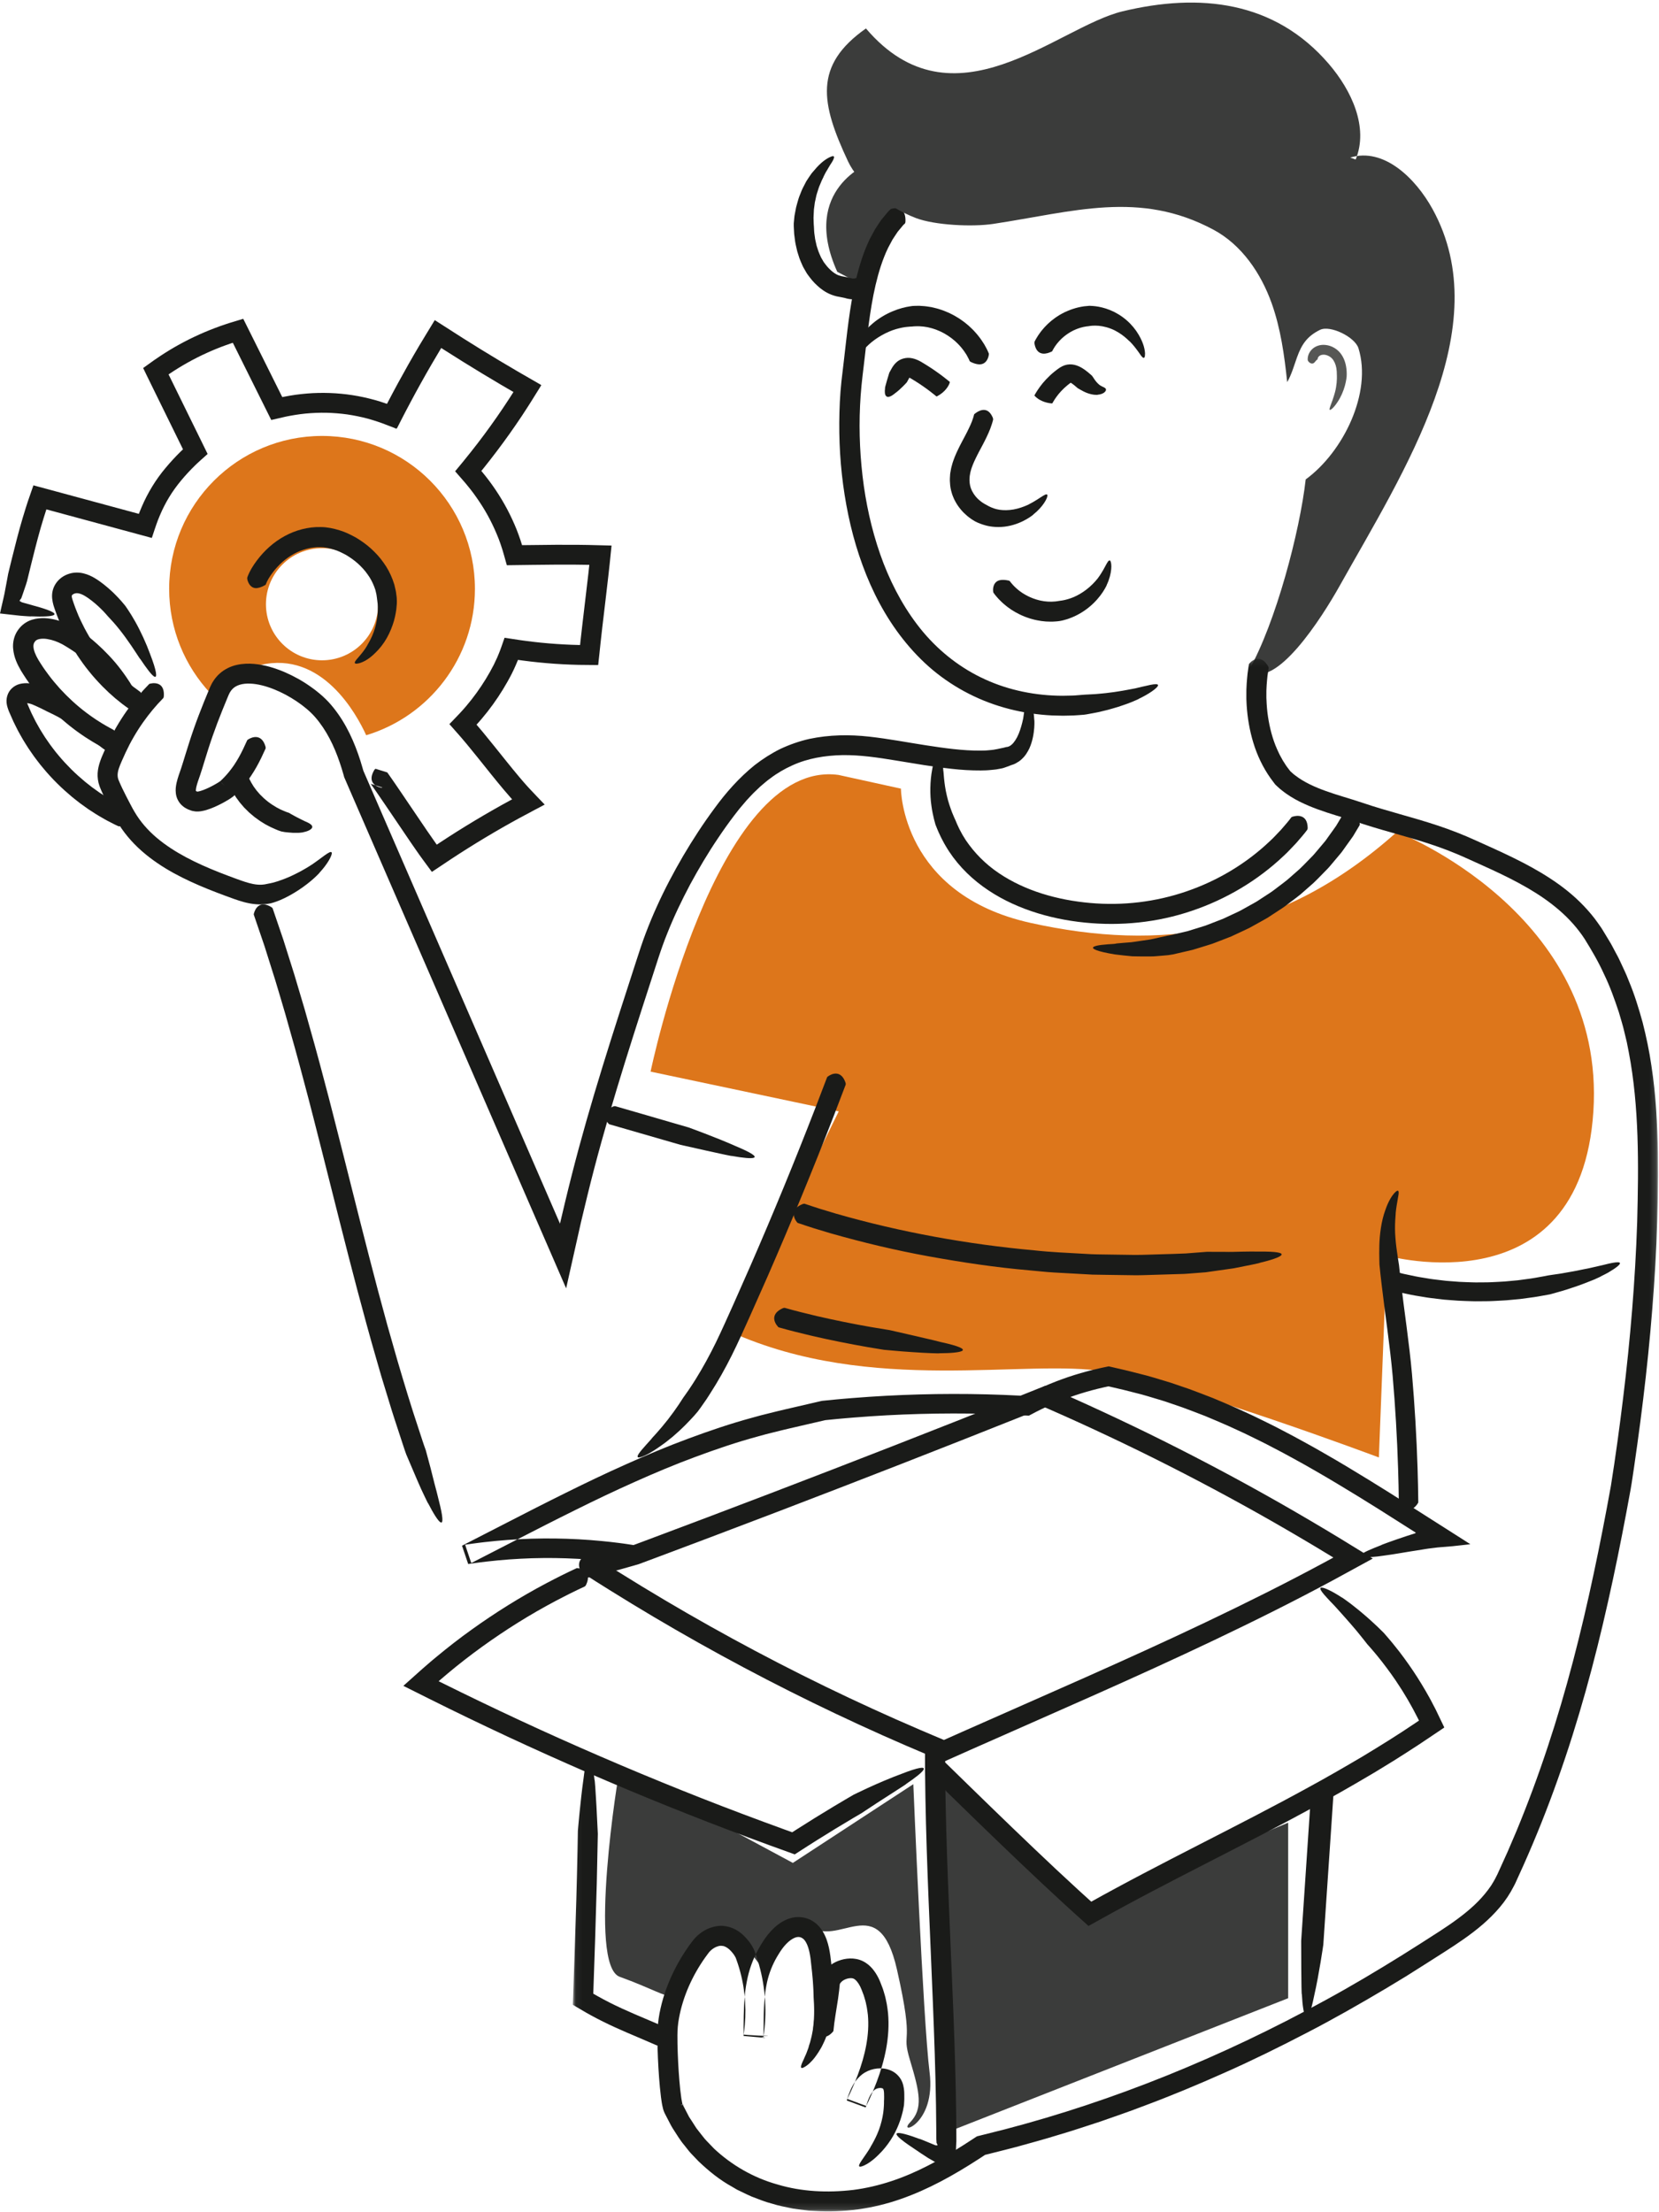 <?xml version="1.0" encoding="UTF-8"?>
<svg width="255px" height="340px" viewBox="0 0 255 340" version="1.1" xmlns="http://www.w3.org/2000/svg" xmlns:xlink="http://www.w3.org/1999/xlink">
    <!-- Generator: Sketch 60 (88103) - https://sketch.com -->
    <title>insllus_persion</title>
    <desc>Created with Sketch.</desc>
    <defs>
        <polygon id="path-1" points="0.05 0.248 166.846 0.248 166.846 238.875 0.05 238.875"></polygon>
    </defs>
    <g id="Page-1" stroke="none" stroke-width="1" fill="none" fill-rule="evenodd">
        <g id="insllus_persion">
            <path d="M100,164.7 C100,164.7 109.968,116.501 128.893,119.102 L138.48,121.21 C138.48,121.21 138.515,137.453 158.441,141.85 C178.366,146.247 196.846,143.849 214.717,127.858 C214.717,127.858 246.884,140.265 244.913,170.809 C242.942,201.353 213.148,192.98 213.148,192.98 L211.944,224 C211.944,224 182.447,212.915 170.057,210.821 C157.673,208.728 133.984,214.459 112.31,204.71 L128.918,170.809 L100,164.7" id="Fill-1" fill="#dd761b"></path>
            <path d="M133.799,25 C133.799,25 122.906,28.941 128.696,41.779 L132.97,44 C132.97,44 136.532,35.329 139,32.517 L133.799,25" id="Fill-2" fill="#3B3C3B"></path>
            <path d="M136.87,32.181 C136.931,32.122 136.956,32.101 137.087,32.077 C137.525,31.965 138.124,31.943 138.542,32.236 C138.975,32.525 139.222,33.129 139.172,34.103 C139.167,34.138 139.142,34.285 139.106,34.336 C138.97,34.466 138.824,34.582 138.713,34.738 L138.351,35.175 L137.988,35.612 C137.877,35.767 137.772,35.933 137.666,36.092 L137.349,36.573 C137.238,36.73 137.137,36.896 137.051,37.073 L136.498,38.109 C135.646,39.879 135.052,41.815 134.584,43.797 C134.12,45.783 133.793,47.824 133.521,49.887 C133.244,51.951 133.028,54.039 132.771,56.158 C132.645,57.238 132.514,58.231 132.418,59.264 C132.317,60.289 132.247,61.318 132.197,62.348 C132,66.469 132.207,70.612 132.776,74.694 C133.36,78.773 134.347,82.793 135.818,86.618 C137.303,90.427 139.298,94.041 141.901,97.147 C144.51,100.244 147.764,102.767 151.455,104.435 C155.137,106.115 159.236,106.925 163.326,106.934 L164.545,106.909 C164.791,106.9 165.033,106.904 165.275,106.879 L166.725,106.764 C166.725,106.764 167.012,106.749 167.486,106.725 C167.722,106.71 168.015,106.706 168.337,106.68 C168.659,106.651 169.022,106.618 169.405,106.584 C169.792,106.56 170.2,106.495 170.628,106.443 C171.051,106.391 171.495,106.339 171.933,106.258 C172.814,106.129 173.696,105.942 174.511,105.793 C175.186,105.626 175.75,105.493 176.214,105.398 C176.672,105.284 177.035,105.212 177.307,105.178 C177.856,105.113 178.057,105.193 177.986,105.389 C177.845,105.772 176.637,106.646 174.995,107.426 C175.091,107.412 174.637,107.61 173.902,107.915 C173.539,108.077 173.086,108.216 172.603,108.391 C172.119,108.571 171.59,108.726 171.051,108.88 C170.518,109.046 169.974,109.181 169.455,109.299 C168.941,109.426 168.458,109.534 168.035,109.604 C167.617,109.681 167.264,109.746 167.017,109.791 C166.771,109.827 166.63,109.847 166.63,109.847 C166.106,109.884 165.582,109.936 165.058,109.959 L164.273,109.981 L163.391,110 L161.729,109.96 C157.302,109.742 152.886,108.655 148.917,106.624 C146.933,105.617 145.069,104.386 143.367,102.972 C141.67,101.548 140.149,99.945 138.794,98.229 C136.079,94.793 134.06,90.908 132.589,86.885 C131.104,82.86 130.157,78.682 129.593,74.474 C129.029,70.263 128.883,66.011 129.089,61.774 L129.19,60.185 L129.336,58.599 L129.704,55.481 C129.945,53.439 130.162,51.361 130.444,49.276 C130.726,47.191 131.068,45.093 131.562,43.001 C132.061,40.911 132.7,38.817 133.662,36.796 L134.317,35.574 C134.418,35.369 134.538,35.169 134.674,34.975 L135.057,34.387 C135.188,34.193 135.314,33.994 135.455,33.803 L135.908,33.25 L136.367,32.699 C136.508,32.509 136.694,32.35 136.87,32.181" id="Fill-3" fill="#1A1B19"></path>
            <path d="M95.253,272 C95.034,272.462 90.295,302.021 95.253,303.817 C100.215,305.613 102.213,306.926 103.2,306.757 C104.186,306.586 109.612,290.693 114.485,298.733 C115.262,300.017 117.39,302.745 117.39,302.745 C117.39,302.745 119.662,291.944 124.236,295.839 C128.814,299.734 135.008,290.099 137.862,302.674 C140.717,315.249 138.401,311.761 139.89,316.689 C141.375,321.617 141.918,324.095 139.89,326.19 C137.862,328.285 143.896,326.517 142.885,318.515 C141.873,310.513 140.384,274.214 140.384,274.214 L121.869,286.313 L95.253,272" id="Fill-4" fill="#3B3C3B"></path>
            <polyline id="Fill-5" fill="#3B3C3B" points="144 274 166.625 293.291 198 280.131 198 307.109 144.841 328 144 274"></polyline>
            <path d="M49.5,101.483 C44.741,101.483 40.878,97.625 40.878,92.865 C40.878,88.106 44.741,84.248 49.5,84.248 C54.264,84.248 58.122,88.106 58.122,92.865 C58.122,97.625 54.264,101.483 49.5,101.483 Z M49.5,67 C36.52,67 26,77.521 26,90.501 C26,96.728 28.424,102.389 32.381,106.592 C33.566,104.806 35.916,103.166 40.026,102.203 C49.51,99.981 54.82,109.777 56.287,113 C65.955,110.091 73,101.116 73,90.501 C73,77.521 62.48,67 49.5,67 L49.5,67 Z" id="Fill-6" fill="#dd761b"></path>
            <path d="M151.962,54.266 C151.998,54.348 152.013,54.379 151.987,54.513 C151.931,54.974 151.692,55.553 151.243,55.819 C150.795,56.101 150.127,56.061 149.251,55.646 C149.22,55.632 149.088,55.555 149.047,55.505 C148.971,55.341 148.915,55.167 148.818,55.009 L148.558,54.526 L148.252,54.064 C148.156,53.906 148.028,53.768 147.921,53.619 C147.814,53.468 147.692,53.329 147.564,53.192 C147.437,53.056 147.32,52.91 147.182,52.786 C147.045,52.659 146.912,52.526 146.775,52.402 L146.341,52.045 C146.204,51.932 146.056,51.839 145.913,51.735 C145.771,51.628 145.623,51.533 145.47,51.446 C145.317,51.359 145.175,51.255 145.017,51.18 L144.543,50.942 C144.385,50.868 144.222,50.807 144.059,50.738 C143.901,50.664 143.733,50.613 143.57,50.56 C143.401,50.509 143.238,50.442 143.065,50.409 L142.561,50.286 L141.954,50.193 C141.75,50.168 141.552,50.164 141.348,50.146 C141.144,50.125 140.94,50.149 140.736,50.146 C140.533,50.14 140.329,50.175 140.13,50.192 C140.13,50.192 139.875,50.186 139.447,50.238 C139.019,50.271 138.418,50.387 137.73,50.58 C136.359,50.973 134.698,51.884 133.536,52.963 C132.558,53.878 132.054,54.634 131.697,55.043 C131.345,55.461 131.142,55.55 131.05,55.356 C130.877,54.994 131.126,53.377 132.263,51.768 C132.186,51.84 132.466,51.385 133.047,50.749 C133.628,50.116 134.52,49.316 135.559,48.684 C136.594,48.04 137.766,47.577 138.683,47.332 C139.147,47.216 139.534,47.126 139.814,47.093 C140.094,47.05 140.252,47.026 140.252,47.026 C140.497,47.006 140.742,47.011 140.986,47.004 C141.108,47.004 141.231,46.996 141.353,47.003 L141.72,47.027 C141.964,47.047 142.214,47.05 142.454,47.095 L143.172,47.207 L143.87,47.373 C144.105,47.422 144.329,47.506 144.558,47.577 C144.782,47.65 145.012,47.722 145.226,47.817 C145.445,47.909 145.669,47.994 145.883,48.093 L146.515,48.412 C146.729,48.514 146.922,48.648 147.126,48.766 C147.335,48.885 147.534,49.011 147.722,49.151 C147.911,49.289 148.11,49.417 148.293,49.565 L148.874,50.042 C149.057,50.208 149.236,50.385 149.419,50.557 C149.603,50.724 149.766,50.918 149.934,51.102 C150.102,51.286 150.27,51.475 150.418,51.678 C150.566,51.879 150.734,52.068 150.866,52.282 L151.279,52.913 L151.646,53.578 C151.768,53.797 151.855,54.037 151.962,54.266" id="Fill-7" fill="#1A1B19"></path>
            <path d="M161.754,53.938 C161.724,53.993 161.719,54.012 161.615,54.051 C161.289,54.197 160.82,54.396 160.291,54.346 C159.792,54.29 159.219,53.991 159.006,52.822 C158.996,52.78 158.996,52.589 159.021,52.506 C159.13,52.271 159.263,52.053 159.397,51.835 C159.525,51.611 159.668,51.403 159.822,51.198 C159.965,50.988 160.123,50.79 160.291,50.6 C160.449,50.402 160.622,50.216 160.8,50.04 C160.973,49.858 161.156,49.682 161.348,49.522 C161.536,49.356 161.724,49.19 161.932,49.045 C162.129,48.896 162.327,48.741 162.544,48.613 C162.757,48.48 162.964,48.338 163.187,48.226 L163.676,47.971 L164.185,47.752 C164.437,47.632 164.709,47.556 164.971,47.46 C165.232,47.365 165.509,47.308 165.781,47.234 C166.053,47.168 166.334,47.13 166.611,47.079 C166.888,47.044 167.174,47.024 167.456,47 C167.456,47 167.54,47.005 167.703,47.013 C167.866,47.027 168.098,47.025 168.39,47.068 C168.973,47.139 169.774,47.311 170.628,47.657 C171.483,48.002 172.373,48.533 173.144,49.201 C173.915,49.865 174.567,50.662 175.021,51.448 C175.807,52.778 175.98,53.78 176,54.341 C176.005,54.912 175.881,55.074 175.698,54.971 C175.506,54.873 175.283,54.505 174.947,54.036 C174.606,53.566 174.172,52.986 173.618,52.438 C173.653,52.517 173.371,52.194 172.852,51.766 C172.333,51.343 171.567,50.822 170.717,50.508 C169.877,50.18 168.993,50.042 168.346,50.047 C167.693,50.043 167.268,50.14 167.268,50.14 C167.105,50.147 166.942,50.176 166.784,50.207 C166.621,50.231 166.458,50.264 166.3,50.312 C166.137,50.353 165.979,50.391 165.82,50.454 C165.667,50.512 165.504,50.555 165.351,50.63 L165,50.785 L164.654,50.968 C164.496,51.045 164.353,51.149 164.205,51.242 C164.051,51.331 163.913,51.442 163.77,51.547 C163.626,51.647 163.493,51.766 163.36,51.883 C163.221,51.994 163.098,52.119 162.979,52.246 C162.851,52.368 162.732,52.499 162.623,52.636 C162.505,52.768 162.396,52.904 162.297,53.05 C162.193,53.191 162.09,53.332 162.006,53.485 C161.917,53.634 161.823,53.781 161.754,53.938" id="Fill-8" fill="#1A1B19"></path>
            <path d="M149.715,63.736 C149.73,63.676 149.74,63.655 149.827,63.593 C150.099,63.375 150.518,63.086 151.028,63.011 C151.524,62.951 152.132,63.104 152.599,64.185 C152.614,64.223 152.658,64.403 152.653,64.487 C152.585,64.728 152.531,64.979 152.448,65.204 C152.371,65.432 152.293,65.667 152.21,65.89 L151.938,66.543 C151.845,66.757 151.748,66.959 151.651,67.168 C151.554,67.378 151.451,67.572 151.354,67.771 L151.053,68.356 L150.454,69.482 C150.289,69.805 150.114,70.132 149.968,70.446 C149.808,70.765 149.676,71.076 149.545,71.387 C149.433,71.694 149.302,72.003 149.234,72.3 C149.136,72.602 149.102,72.892 149.049,73.183 C149.039,73.467 148.995,73.753 149.034,74.028 C149.044,74.166 149.044,74.309 149.078,74.434 C149.098,74.564 149.122,74.695 149.166,74.821 C149.195,74.95 149.239,75.076 149.297,75.2 C149.341,75.327 149.404,75.448 149.472,75.569 C149.594,75.813 149.759,76.044 149.934,76.265 C149.983,76.337 150.051,76.4 150.109,76.466 C150.172,76.53 150.231,76.599 150.294,76.661 C150.43,76.779 150.557,76.912 150.707,77.017 C150.844,77.134 150.999,77.235 151.15,77.333 C151.301,77.437 151.471,77.513 151.627,77.605 C151.627,77.605 151.68,77.632 151.768,77.683 C151.86,77.734 151.991,77.815 152.166,77.89 C152.507,78.055 153.013,78.255 153.625,78.345 C154.258,78.441 155.007,78.436 155.78,78.303 C156.548,78.165 157.326,77.898 158.017,77.582 C159.165,77.005 159.87,76.469 160.322,76.205 C160.77,75.926 160.979,75.912 160.998,76.12 C161.042,76.522 160.317,77.903 158.824,79.075 C158.912,79.032 158.528,79.369 157.803,79.79 C157.083,80.212 156.004,80.687 154.802,80.886 C153.616,81.099 152.293,80.998 151.378,80.717 C150.916,80.59 150.547,80.434 150.284,80.328 C150.031,80.205 149.885,80.135 149.885,80.135 C149.667,80.023 149.467,79.875 149.258,79.744 C149.054,79.606 148.864,79.447 148.67,79.297 C148.485,79.132 148.3,78.968 148.12,78.792 C147.955,78.606 147.77,78.434 147.619,78.231 C147.322,77.865 147.05,77.472 146.826,77.044 C146.71,76.832 146.598,76.616 146.515,76.386 C146.418,76.162 146.335,75.931 146.272,75.691 C146.131,75.223 146.043,74.717 146.024,74.243 C145.97,73.759 146.019,73.285 146.048,72.811 C146.126,72.354 146.194,71.89 146.33,71.465 C146.437,71.023 146.598,70.63 146.749,70.224 C146.909,69.837 147.074,69.449 147.254,69.091 C147.425,68.718 147.609,68.38 147.789,68.028 L148.383,66.904 L148.665,66.358 C148.752,66.178 148.85,65.996 148.927,65.82 C149.01,65.643 149.098,65.465 149.175,65.289 L149.394,64.765 C149.457,64.591 149.511,64.419 149.574,64.247 C149.637,64.074 149.667,63.906 149.715,63.736" id="Fill-9" fill="#1A1B19"></path>
            <g id="Group-13" transform="translate(127, 0)">
                <path d="M25.735,91.139 C25.68,91.067 25.66,91.041 25.656,90.905 C25.596,90.455 25.7,89.841 26.066,89.492 C26.433,89.125 27.071,89.028 27.986,89.218 C28.026,89.224 28.165,89.266 28.209,89.305 C28.308,89.448 28.417,89.587 28.536,89.716 C28.65,89.848 28.763,89.986 28.892,90.105 C29.026,90.224 29.14,90.361 29.278,90.469 C29.417,90.581 29.545,90.703 29.689,90.809 L30.124,91.121 L30.585,91.402 C30.738,91.49 30.901,91.567 31.06,91.651 C31.218,91.738 31.386,91.795 31.55,91.87 C31.703,91.943 31.862,91.99 32.02,92.047 C32.178,92.105 32.337,92.157 32.5,92.195 C32.663,92.234 32.822,92.292 32.985,92.315 C33.148,92.343 33.312,92.38 33.48,92.404 L33.772,92.434 C33.871,92.443 33.97,92.46 34.069,92.462 L34.361,92.469 C34.46,92.469 34.559,92.48 34.653,92.473 L34.95,92.456 C35.044,92.449 35.143,92.452 35.237,92.437 L35.529,92.396 C35.623,92.38 35.722,92.375 35.816,92.352 C35.816,92.352 35.875,92.344 35.984,92.327 C36.088,92.307 36.256,92.301 36.454,92.254 C36.85,92.174 37.414,92.029 38.043,91.765 C38.666,91.494 39.354,91.103 39.993,90.607 C40.636,90.115 41.225,89.521 41.705,88.925 C42.482,87.888 42.843,87.08 43.106,86.623 C43.363,86.159 43.541,86.035 43.665,86.204 C43.774,86.369 43.868,86.842 43.798,87.503 C43.734,88.161 43.536,89.018 43.12,89.88 C43.18,89.801 42.972,90.283 42.512,90.989 C42.051,91.695 41.294,92.601 40.354,93.351 C39.429,94.111 38.33,94.697 37.444,95.014 C37.008,95.194 36.613,95.268 36.35,95.353 C36.078,95.408 35.92,95.44 35.92,95.44 C35.682,95.474 35.445,95.509 35.202,95.516 C34.965,95.525 34.722,95.554 34.484,95.542 C34.247,95.535 34.004,95.534 33.767,95.52 L33.059,95.445 C32.832,95.413 32.604,95.366 32.371,95.325 C32.144,95.29 31.921,95.219 31.698,95.163 C31.471,95.11 31.253,95.04 31.035,94.962 C30.817,94.886 30.595,94.817 30.387,94.721 C30.159,94.621 29.926,94.536 29.714,94.42 C29.491,94.306 29.273,94.198 29.055,94.076 L28.427,93.69 L27.823,93.258 C27.625,93.111 27.442,92.944 27.249,92.786 C27.056,92.632 26.888,92.445 26.71,92.275 C26.527,92.106 26.363,91.913 26.2,91.726 C26.032,91.541 25.878,91.344 25.735,91.139" id="Fill-10" fill="#1A1B19"></path>
                <path d="M81.376,24.52 C83.4,19.558 80.738,13.892 77.249,9.826 C68.905,0.101 57.354,-1.103 45.531,1.745 C35.459,4.171 19.558,20.164 6.102,4.374 C-1.98,10.057 -0.846,15.868 3.355,24.814 C4.899,28.098 9.225,31.774 13.783,33.513 C16.668,34.612 22.419,34.9 25.656,34.413 C38.003,32.553 48.129,29.194 59.516,35.303 C63.852,37.628 66.816,41.985 68.469,46.621 C69.85,50.505 70.419,54.614 70.85,58.727 C71.518,57.583 71.904,56.187 72.359,54.92 C73.091,52.882 73.948,51.66 75.888,50.7 C77.461,49.921 81.272,51.793 81.807,53.526 C83.93,60.35 79.466,69.473 73.695,73.682 C72.795,81.672 69.108,95.688 64.95,103.048 C69.004,106.231 76.209,94.866 78.887,90.089 C88.79,72.407 103.211,50.32 93.189,32.129 C90.586,27.401 85.701,22.623 80.545,24.215" id="Fill-12" fill="#3B3C3B"></path>
            </g>
            <path d="M131.811,42.629 C131.826,42.615 131.831,42.611 131.901,42.654 C132.006,42.705 132.165,42.774 132.36,42.818 C132.56,42.869 132.789,42.887 133.049,42.939 C133.303,42.985 133.573,43.081 133.777,43.35 C133.982,43.62 134.127,44.133 133.837,44.879 C133.817,44.935 133.682,45.156 133.588,45.244 C132.984,45.669 132.335,45.891 131.681,45.969 C131.357,46.005 131.027,46.014 130.698,45.974 C130.533,45.961 130.369,45.924 130.204,45.892 L129.82,45.787 C129.71,45.754 129.545,45.724 129.341,45.688 C129.146,45.654 128.892,45.609 128.632,45.552 C128.103,45.432 127.524,45.219 127.03,44.937 C126.661,44.735 126.336,44.496 126.027,44.253 C125.728,44.006 125.453,43.748 125.194,43.485 C124.949,43.223 124.705,42.957 124.47,42.634 C124.235,42.327 123.996,42.019 123.826,41.687 C123.642,41.359 123.432,41.038 123.297,40.696 C123.157,40.357 122.988,40.022 122.873,39.677 L122.544,38.639 L122.304,37.587 C122.234,37.319 122.214,37.047 122.174,36.777 C122.139,36.506 122.099,36.235 122.07,35.964 L122.025,35.149 C122.015,34.878 121.99,34.607 122.005,34.335 C122.005,34.335 122.04,34.003 122.09,33.443 C122.104,33.164 122.189,32.834 122.254,32.462 C122.289,32.277 122.324,32.081 122.364,31.876 C122.409,31.674 122.474,31.465 122.534,31.249 C122.653,30.818 122.778,30.361 122.973,29.907 C123.063,29.681 123.152,29.45 123.247,29.217 C123.342,28.987 123.467,28.765 123.582,28.54 L123.926,27.872 C124.066,27.664 124.2,27.456 124.335,27.248 C124.475,27.048 124.61,26.849 124.744,26.652 C124.899,26.473 125.049,26.297 125.199,26.124 C126.172,24.946 127.01,24.412 127.514,24.17 C128.013,23.919 128.218,23.966 128.198,24.181 C128.188,24.4 127.973,24.803 127.634,25.296 C127.464,25.539 127.315,25.859 127.12,26.166 C126.915,26.469 126.746,26.833 126.561,27.2 C126.636,27.147 126.376,27.514 126.122,28.189 C126.052,28.353 125.977,28.533 125.897,28.723 C125.822,28.918 125.763,29.135 125.693,29.353 C125.628,29.574 125.538,29.794 125.483,30.032 C125.433,30.27 125.378,30.512 125.328,30.755 L125.248,31.117 L125.199,31.486 C125.169,31.729 125.139,31.968 125.104,32.2 C125.074,32.668 125.059,33.106 125.044,33.48 C125.059,33.853 125.069,34.166 125.074,34.385 C125.079,34.603 125.099,34.727 125.099,34.727 L125.129,35.29 C125.144,35.478 125.139,35.668 125.169,35.852 L125.248,36.408 C125.273,36.593 125.288,36.78 125.338,36.958 L125.523,37.781 L125.777,38.57 C125.862,38.833 125.987,39.067 126.092,39.319 C126.182,39.578 126.336,39.783 126.461,40.013 C126.576,40.253 126.736,40.44 126.885,40.638 C127.02,40.836 127.205,41.037 127.394,41.236 C127.579,41.423 127.764,41.599 127.953,41.754 C128.143,41.898 128.328,42.038 128.512,42.135 C128.767,42.277 129.001,42.367 129.306,42.439 C129.47,42.475 129.635,42.506 129.865,42.544 C130.079,42.583 130.339,42.626 130.648,42.714 L130.883,42.78 C130.928,42.785 130.973,42.801 131.022,42.802 C131.122,42.817 131.222,42.81 131.322,42.801 C131.527,42.778 131.701,42.703 131.811,42.629" id="Fill-14" fill="#1A1B19"></path>
            <path d="M198.475,125.634 C198.52,125.577 198.535,125.557 198.651,125.527 C199.026,125.401 199.587,125.311 200.078,125.502 C200.564,125.693 200.98,126.167 201,127.239 C201,127.278 200.985,127.449 200.945,127.516 C200.419,128.241 199.808,128.899 199.227,129.583 C198.926,129.914 198.611,130.232 198.3,130.557 C197.995,130.884 197.679,131.202 197.348,131.502 C193.321,135.331 188.437,138.224 183.172,139.993 C177.908,141.787 172.237,142.353 166.727,141.792 C163.967,141.513 161.222,140.955 158.572,140.057 C155.923,139.159 153.358,137.915 151.059,136.233 C148.76,134.56 146.736,132.413 145.303,129.925 C145.258,129.848 145.208,129.773 145.168,129.693 L145.063,129.502 L144.777,128.962 C144.642,128.725 144.537,128.473 144.422,128.229 C144.181,127.741 143.991,127.231 143.785,126.728 C143.785,126.728 143.705,126.422 143.565,125.909 C143.44,125.394 143.275,124.667 143.164,123.825 C142.914,122.144 142.949,120.003 143.275,118.308 C143.525,116.868 143.851,115.976 144.121,115.489 C144.382,115.001 144.567,114.907 144.682,115.081 C144.928,115.434 144.862,116.838 144.993,118.495 C145.038,118.321 145.058,120.312 145.529,122.249 C145.739,123.221 146.08,124.165 146.34,124.864 C146.485,125.209 146.606,125.496 146.691,125.698 C146.786,125.894 146.836,126.007 146.836,126.007 C147.001,126.433 147.192,126.846 147.387,127.257 C147.477,127.466 147.597,127.66 147.703,127.862 L147.783,128.013 L147.858,128.154 C147.893,128.221 147.928,128.285 147.968,128.349 L148.439,129.114 C149.776,131.094 151.49,132.821 153.513,134.184 C157.566,136.927 162.555,138.336 167.554,138.778 C172.573,139.228 177.662,138.625 182.416,136.982 C187.165,135.351 191.573,132.718 195.189,129.274 C195.495,129 195.78,128.71 196.061,128.41 C196.341,128.113 196.632,127.822 196.908,127.521 C197.433,126.895 197.995,126.296 198.475,125.634" id="Fill-15" fill="#1A1B19"></path>
            <path d="M218,230.846 C218,230.922 218,230.95 217.928,231.051 C217.51,231.752 216.437,232.743 215.129,231.125 C215.105,231.095 215.019,230.955 215.009,230.884 C214.99,229.17 214.951,227.456 214.898,225.742 C214.749,220.98 214.47,216.215 214.062,211.477 C213.643,206.772 212.903,202.05 212.345,197.248 C212.23,196.284 212.124,195.319 212.032,194.348 C212.032,194.348 212.023,194.048 212.013,193.542 C212.004,193.04 211.989,192.329 212.013,191.482 C212.047,189.809 212.311,187.649 212.932,185.988 C213.408,184.568 213.97,183.766 214.331,183.356 C214.711,182.952 214.908,182.919 214.966,183.121 C215.028,183.325 214.946,183.756 214.836,184.338 C214.735,184.923 214.6,185.661 214.523,186.475 C214.581,186.314 214.302,188.244 214.49,190.275 C214.562,191.292 214.711,192.305 214.831,193.111 C214.956,193.904 215.038,194.437 215.038,194.437 L215.302,196.87 C215.855,201.589 216.601,206.34 217.033,211.188 C217.452,216.002 217.736,220.815 217.889,225.64 C217.942,227.375 217.981,229.11 218,230.846" id="Fill-16" fill="#1A1B19"></path>
            <path d="M144.596,270.971 C144.527,271 144.502,271.012 144.384,270.984 C143.588,270.869 142.235,270.263 143.159,268.414 C143.173,268.381 143.267,268.245 143.327,268.204 L147.976,266.134 C160.481,260.585 173.031,255.182 185.334,249.323 C191.486,246.393 197.583,243.359 203.566,240.135 L204.945,239.384 L204.945,239.381 L204.95,239.381 L204.89,239.347 L204.772,239.273 L202.01,237.603 C199.09,235.862 196.15,234.152 193.185,232.49 C187.251,229.165 181.228,226.005 175.116,223.01 C172.058,221.517 168.985,220.064 165.887,218.65 C164.335,217.95 162.789,217.248 161.227,216.568 L160.585,216.285 L160.061,216.494 L157.675,217.445 C144.967,222.513 132.224,227.489 119.442,232.372 L109.017,236.331 L100.592,239.498 L98.191,240.393 C98.191,240.393 93.705,241.734 90.469,242.435 C85.029,243.756 86.876,242.357 89.974,240.826 C89.614,240.892 97.485,237.422 97.485,237.422 L99.693,236.598 L108.74,233.195 L118.335,229.549 C131.103,224.67 143.835,219.698 156.529,214.636 L158.91,213.686 L159.577,213.418 L160.175,213.181 L160.472,213.062 L160.62,213.002 C160.669,212.989 160.719,213.036 160.768,213.049 L162.473,213.799 C164.044,214.484 165.61,215.192 167.171,215.898 C170.294,217.324 173.397,218.789 176.48,220.294 C182.641,223.315 188.719,226.5 194.697,229.854 C197.691,231.53 200.651,233.254 203.596,235.009 L205.8,236.335 L209.589,238.661 L210.558,239.258 L210.805,239.408 L210.923,239.482 C210.948,239.507 211.052,239.532 210.968,239.557 L210.404,239.865 L208.156,241.093 L205.034,242.798 C198.996,246.053 192.854,249.11 186.668,252.056 C174.291,257.949 161.722,263.362 149.236,268.903 L144.596,270.971" id="Fill-17" fill="#1A1B19"></path>
            <path d="M201.558,275.023 C201.563,274.949 201.563,274.922 201.652,274.829 C202.184,274.183 203.498,273.282 204.873,274.957 C204.9,274.987 204.989,275.131 205,275.202 L204.662,280.246 L203.592,296.065 L203.404,298.877 C203.404,298.877 202.744,303.487 202.001,306.704 C200.904,312.172 200.288,309.931 200.105,306.498 C200.006,306.849 200,298.3 200,298.3 L201.558,275.023" id="Fill-18" fill="#1A1B19"></path>
            <path d="M89.344,241.614 C89.28,241.572 89.255,241.558 89.215,241.441 C88.877,240.705 88.668,239.24 90.758,239.001 C90.792,238.998 90.962,239 91.026,239.027 L93.176,240.406 L95.335,241.763 C99.858,244.589 104.451,247.309 109.109,249.92 C113.761,252.531 118.478,255.033 123.25,257.424 C128.022,259.816 132.849,262.09 137.73,264.254 L141.402,265.854 L143.243,266.637 L144.945,267.359 L145.174,267.457 C145.204,267.479 145.268,267.478 145.268,267.519 L145.268,267.644 L145.273,268.143 L145.273,269.146 L145.278,271.333 C145.273,271.998 145.283,272.662 145.293,273.327 C145.313,274.658 145.318,275.987 145.353,277.319 C145.457,282.642 145.657,287.971 145.875,293.304 L146.542,309.321 C146.746,314.667 146.915,320.019 146.98,325.383 L146.995,327.581 L147,329.092 C147,329.092 146.995,329.166 146.985,329.301 C146.975,329.545 146.96,329.902 146.94,330.347 C146.896,331.243 146.836,332.501 146.771,333.946 C146.766,333.963 146.771,333.998 146.761,334 L146.696,333.964 L146.562,333.891 L146.303,333.744 C146.129,333.647 145.95,333.548 145.776,333.448 C145.428,333.253 145.074,333.052 144.711,332.849 C144.049,332.468 143.368,332.076 142.681,331.681 C141.92,331.191 141.153,330.686 140.472,330.212 C135.769,327.118 138.063,327.506 141.337,328.738 C141.263,328.683 141.706,328.855 142.412,329.146 C142.766,329.293 143.188,329.467 143.641,329.656 C143.791,329.723 143.776,329.705 143.81,329.714 L143.89,329.724 C143.94,329.729 143.98,329.73 144.014,329.728 C144.079,329.715 144.139,329.741 144.079,329.599 C144.049,329.504 144.019,329.448 143.995,329.418 C143.985,329.402 143.975,329.393 143.965,329.388 C143.96,329.377 143.96,329.406 143.955,329.364 C143.955,329.326 143.95,329.289 143.95,329.254 C143.945,329.183 143.94,329.118 143.94,329.06 C143.925,328.826 143.915,328.692 143.915,328.692 L143.91,327.221 L143.87,323.543 C143.786,318.311 143.601,313.072 143.392,307.829 C142.979,297.344 142.432,286.842 142.243,276.302 L142.188,272.347 L142.183,270.368 L142.183,269.528 L142.183,269.531 L139.367,268.332 L135.73,266.735 C130.893,264.577 126.106,262.307 121.374,259.928 C116.642,257.55 111.97,255.063 107.352,252.469 C102.734,249.875 98.182,247.175 93.688,244.372 L91.509,243.004 L89.344,241.614" id="Fill-19" fill="#1A1B19"></path>
            <g id="Group-23" transform="translate(88, 101)">
                <mask id="mask-2" fill="white">
                    <use xlink:href="#path-1"></use>
                </mask>
                <g id="Clip-21"></g>
                <path d="M14.222,210.559 C14.292,210.591 14.316,210.601 14.376,210.71 C14.837,211.392 15.248,212.799 13.241,213.352 C13.206,213.362 13.043,213.386 12.973,213.369 C11.437,212.691 9.871,212.043 8.291,211.361 C7.081,210.839 5.862,210.289 4.663,209.692 C4.064,209.396 3.469,209.084 2.879,208.762 C2.235,208.408 1.928,208.238 0.634,207.467 L0.233,207.228 C0.173,207.182 0.074,207.161 0.05,207.096 L0.059,206.853 L0.139,204.621 L0.203,202.673 L0.337,198.78 C0.515,193.59 0.669,188.403 0.773,183.218 L0.823,180.385 C0.823,180.385 1.209,175.73 1.68,172.459 C2.329,166.906 3.018,169.114 3.385,172.57 C3.419,172.39 3.563,174.455 3.677,176.566 C3.781,178.679 3.89,180.836 3.89,180.836 L3.731,188.384 L3.474,197.084 L3.191,205.413 L3.786,205.752 C4.4,206.1 5.02,206.428 5.649,206.751 C6.908,207.388 8.196,207.975 9.515,208.544 C11.061,209.21 12.641,209.863 14.222,210.559" id="Fill-20" fill="#1A1B19" mask="url(#mask-2)"></path>
                <path d="M103.966,1.121 C103.981,1.043 103.986,1.015 104.08,0.926 C104.363,0.611 104.828,0.266 105.339,0.248 C105.854,0.227 106.414,0.538 106.925,1.405 C106.939,1.437 107.004,1.582 107.004,1.649 C106.989,1.693 106.925,2.15 106.816,2.913 C106.741,3.681 106.622,4.762 106.652,6.054 L106.652,6.297 L106.667,6.566 C106.692,6.997 106.697,7.43 106.746,7.86 C106.786,8.292 106.83,8.723 106.9,9.151 C107.162,10.865 107.594,12.571 108.297,14.152 C108.486,14.541 108.649,14.945 108.867,15.315 L109.179,15.883 L109.526,16.424 C109.744,16.797 110.027,17.119 110.279,17.466 L110.309,17.512 L110.388,17.579 L110.611,17.785 C110.75,17.928 110.924,18.048 111.087,18.178 C112.405,19.2 114.061,19.956 115.82,20.584 C117.589,21.225 119.467,21.723 121.424,22.381 C125.096,23.64 129.016,24.557 132.981,25.876 C134.958,26.533 136.955,27.308 138.863,28.184 C140.741,29.03 142.659,29.881 144.571,30.819 C146.484,31.757 148.397,32.782 150.241,33.987 C152.089,35.188 153.868,36.583 155.439,38.234 C156.222,39.061 156.97,39.935 157.624,40.88 L158.12,41.589 C158.283,41.825 158.412,42.063 158.561,42.3 L159.423,43.727 C159.72,44.2 159.958,44.705 160.226,45.193 C160.484,45.69 160.771,46.171 160.994,46.682 C161.46,47.698 161.965,48.702 162.357,49.753 C163.229,51.824 163.888,53.981 164.488,56.154 C165.043,58.338 165.508,60.551 165.835,62.787 C166.519,67.258 166.757,71.789 166.832,76.319 C166.886,80.846 166.802,85.389 166.609,89.959 C166.202,99.095 165.335,108.304 164.131,117.525 C163.833,119.831 163.506,122.137 163.174,124.445 C162.991,125.603 162.842,126.772 162.634,127.927 C162.421,129.08 162.208,130.235 161.995,131.39 C161.128,135.987 160.201,140.587 159.165,145.178 C157.109,154.359 154.631,163.511 151.45,172.437 C149.869,176.9 148.115,181.307 146.187,185.633 L145.087,188.057 L144.903,188.463 L144.68,188.897 C144.091,190.053 143.372,191.137 142.55,192.106 C140.909,194.059 138.967,195.632 136.995,197.016 C136.008,197.711 135.007,198.365 134.016,198.999 L131.053,200.887 L128.075,202.768 L125.062,204.591 C121.028,206.987 116.964,209.309 112.822,211.448 C108.689,213.595 104.526,215.653 100.304,217.522 C96.087,219.405 91.84,221.176 87.559,222.762 C85.428,223.588 83.267,224.308 81.126,225.066 C78.966,225.766 76.825,226.496 74.659,227.125 C72.504,227.797 70.333,228.379 68.178,228.976 C67.097,229.27 66.012,229.527 64.932,229.804 L63.415,230.185 C63.42,230.183 63.41,230.187 63.415,230.183 L63.083,230.404 L62.38,230.86 C58.638,233.281 54.694,235.501 50.427,236.98 C46.16,238.482 41.621,239.085 37.181,238.81 L36.349,238.764 L35.521,238.659 C34.971,238.584 34.416,238.532 33.871,238.436 C32.786,238.207 31.69,238.019 30.635,237.676 C29.564,237.402 28.544,236.975 27.513,236.585 C27.002,236.373 26.512,236.116 26.016,235.883 L25.273,235.525 L24.564,235.106 C22.632,234.048 20.917,232.654 19.351,231.156 L18.226,229.979 C17.855,229.586 17.547,229.14 17.201,228.723 C16.497,227.9 15.967,226.963 15.377,226.071 C15.094,225.616 14.871,225.13 14.619,224.662 L14.252,223.953 L14.163,223.777 C14.133,223.733 14.098,223.648 14.054,223.53 L13.945,223.214 C13.92,223.122 13.905,223.056 13.885,222.976 C13.732,222.354 13.672,221.854 13.598,221.327 C13.533,220.809 13.479,220.3 13.429,219.794 C13.241,217.771 13.132,215.793 13.073,213.798 L13.058,213.047 L13.053,212.317 C13.043,211.8 13.043,211.281 13.082,210.746 C13.157,209.689 13.301,208.65 13.538,207.647 C13.989,205.633 14.698,203.724 15.585,201.934 C16.026,201.035 16.517,200.168 17.047,199.328 C17.31,198.906 17.592,198.497 17.874,198.091 C18.013,197.888 18.172,197.692 18.315,197.493 L18.543,197.194 C18.648,197.07 18.752,196.939 18.861,196.826 C19.292,196.371 19.767,195.996 20.313,195.685 C20.853,195.38 21.472,195.145 22.141,195.042 C23.499,194.792 24.976,195.339 25.897,196.112 C26.368,196.498 26.755,196.93 27.097,197.355 C27.424,197.779 27.766,198.294 28.003,198.917 C28.34,199.827 28.618,200.735 28.851,201.659 C29.322,203.501 29.564,205.375 29.634,207.232 C29.669,208.161 29.644,209.086 29.579,210.004 C29.55,210.463 29.5,210.919 29.45,211.374 L29.356,212.053 C27.994,211.97 32.374,212.479 26.294,211.909 L26.294,211.424 C26.299,209.701 26.299,207.976 26.438,206.218 C26.507,205.341 26.606,204.456 26.784,203.573 C26.948,202.69 27.181,201.809 27.488,200.96 C27.79,200.107 28.172,199.289 28.603,198.517 C28.811,198.127 29.039,197.752 29.282,197.389 C29.5,197.029 29.787,196.63 30.08,196.275 C30.67,195.556 31.353,194.879 32.26,194.344 C32.716,194.08 33.232,193.855 33.806,193.727 C34.386,193.602 35.03,193.601 35.625,193.736 C36.225,193.865 36.795,194.129 37.27,194.5 C37.746,194.864 38.118,195.304 38.405,195.746 C38.96,196.639 39.228,197.525 39.416,198.364 C39.599,199.202 39.689,200.021 39.768,200.752 C39.852,201.504 39.926,202.256 39.986,203.008 C40.001,203.204 40.016,203.397 40.03,203.588 C40.065,204.151 40.095,204.642 40.105,205.052 C40.139,205.865 40.13,206.337 40.13,206.337 C40.13,206.337 40.12,206.426 40.11,206.589 C40.105,206.75 40.085,206.987 40.05,207.283 C40.011,207.579 39.991,207.93 39.921,208.328 C39.852,208.727 39.798,209.165 39.689,209.632 C39.604,210.019 39.515,210.427 39.386,210.84 C39.322,211.046 39.262,211.255 39.198,211.466 C39.124,211.673 39.044,211.882 38.97,212.091 C38.826,212.509 38.623,212.912 38.435,213.305 C38.256,213.699 38.009,214.058 37.805,214.404 C37.399,215.028 37.032,215.515 36.676,215.86 C36.344,216.225 36.031,216.45 35.798,216.6 C35.333,216.905 35.129,216.888 35.12,216.681 C35.1,216.467 35.268,216.066 35.521,215.545 C35.63,215.269 35.774,214.974 35.917,214.649 C36.031,214.306 36.195,213.966 36.309,213.58 C36.284,213.618 36.314,213.507 36.383,213.287 C36.418,213.179 36.462,213.042 36.517,212.884 C36.557,212.721 36.606,212.535 36.656,212.331 C36.775,211.932 36.849,211.437 36.948,210.927 C37.008,210.402 37.082,209.855 37.107,209.309 C37.141,208.88 37.131,208.447 37.141,208.054 C37.146,207.659 37.122,207.291 37.117,206.982 C37.087,206.359 37.057,205.956 37.057,205.956 C37.057,205.956 37.062,205.852 37.052,205.653 C37.047,205.454 37.032,205.162 37.022,204.791 C37.013,204.605 36.998,204.398 36.988,204.173 C36.978,204.061 36.973,203.944 36.963,203.822 C36.963,203.761 36.958,203.699 36.953,203.637 L36.913,203.117 C36.879,202.784 36.849,202.45 36.819,202.114 C36.755,201.451 36.676,200.74 36.596,200.089 C36.512,199.452 36.398,198.836 36.22,198.295 C36.046,197.752 35.798,197.3 35.541,197.049 C35.035,196.587 34.441,196.525 33.514,197.183 C33.073,197.504 32.637,197.957 32.26,198.465 C32.072,198.709 31.889,199.004 31.7,199.303 C31.502,199.594 31.353,199.904 31.175,200.204 C30.526,201.433 30.055,202.737 29.797,204.158 C29.52,205.571 29.436,207.095 29.391,208.669 C29.376,209.457 29.371,210.259 29.366,211.072 L29.366,211.836 C32.107,212.068 25.63,211.721 26.309,211.676 L26.348,211.39 C26.403,211.008 26.438,210.623 26.482,210.237 C26.76,207.144 26.428,203.914 25.417,200.836 C25.357,200.641 25.283,200.453 25.218,200.261 L25.119,199.985 C25.1,199.931 25.075,199.875 25.05,199.817 C24.936,199.595 24.743,199.306 24.515,199.046 C24.084,198.52 23.608,198.201 23.192,198.09 C22.979,198.05 22.766,198.036 22.533,198.077 C22.295,198.13 22.037,198.228 21.784,198.376 C21.532,198.521 21.284,198.724 21.086,198.935 L20.952,199.091 L20.764,199.344 C20.64,199.513 20.511,199.677 20.392,199.851 C18.439,202.602 16.953,205.861 16.353,209.244 C16.195,210.094 16.13,210.928 16.125,211.794 C16.125,212.251 16.13,212.709 16.135,213.167 C16.15,213.628 16.16,214.09 16.175,214.553 C16.244,216.413 16.363,218.308 16.556,220.163 C16.606,220.627 16.665,221.084 16.73,221.524 C16.764,221.737 16.804,221.959 16.844,222.137 L16.873,222.266 C16.883,222.305 16.893,222.365 16.898,222.362 C16.893,222.379 16.933,222.377 16.888,222.409 C16.081,222.766 17.443,222.246 16.963,222.515 L17.597,223.73 L17.909,224.339 L18.286,224.915 L19.029,226.072 C19.302,226.441 19.599,226.795 19.876,227.159 L20.308,227.702 C20.451,227.881 20.62,228.039 20.778,228.208 L21.74,229.213 C24.445,231.747 27.795,233.707 31.512,234.739 C35.209,235.851 39.213,236.037 43.157,235.572 C47.112,235.066 50.962,233.735 54.639,231.835 C56.483,230.899 58.286,229.826 60.075,228.695 L61.413,227.83 L61.775,227.592 L62.117,227.368 C62.236,227.304 62.37,227.295 62.509,227.253 L63.381,227.033 C64.421,226.772 65.462,226.51 66.508,226.247 C83.193,221.882 99.843,215.148 115.735,206.406 C119.72,204.239 123.63,201.905 127.51,199.494 L130.409,197.663 L133.308,195.802 C135.211,194.563 137.034,193.276 138.61,191.801 C139.398,191.06 140.116,190.274 140.741,189.435 L141.197,188.796 L141.598,188.133 C141.742,187.915 141.841,187.676 141.965,187.45 L142.143,187.102 L142.322,186.712 L143.739,183.584 L145.092,180.421 C146.846,176.185 148.442,171.874 149.884,167.51 C152.783,158.783 155.052,149.839 156.965,140.845 C157.922,136.355 158.804,131.822 159.611,127.343 C160.325,122.861 160.944,118.3 161.494,113.795 C162.6,104.762 163.348,95.762 163.645,86.854 C163.878,77.952 163.957,69.097 162.357,60.724 L162.049,59.161 L161.678,57.618 C161.45,56.584 161.113,55.586 160.83,54.573 C160.171,52.582 159.468,50.612 158.561,48.744 C157.708,46.851 156.658,45.063 155.578,43.321 C154.502,41.669 153.174,40.195 151.673,38.898 C148.67,36.293 145.047,34.405 141.36,32.689 C140.424,32.265 139.497,31.841 138.565,31.419 L137.163,30.789 C136.707,30.592 136.261,30.386 135.8,30.2 C133.977,29.441 132.108,28.795 130.215,28.216 C128.322,27.633 126.4,27.112 124.477,26.55 C123.511,26.271 122.549,25.977 121.593,25.671 C121.122,25.515 120.646,25.359 120.176,25.203 C119.73,25.053 119.269,24.911 118.808,24.768 C116.955,24.198 115.032,23.636 113.144,22.837 C112.202,22.436 111.261,21.986 110.364,21.418 C109.918,21.131 109.472,20.834 109.051,20.488 C108.832,20.327 108.629,20.146 108.426,19.957 L108.099,19.655 C108.015,19.588 107.945,19.481 107.901,19.421 L107.777,19.258 C106.484,17.604 105.532,15.76 104.878,13.866 C104.229,11.969 103.847,10.026 103.674,8.093 C103.619,7.609 103.609,7.126 103.585,6.644 L103.575,6.438 L103.575,6.3 C103.575,6.209 103.575,6.118 103.575,6.028 C103.545,4.593 103.674,3.391 103.758,2.536 C103.877,1.683 103.946,1.172 103.966,1.121" id="Fill-22" fill="#1A1B19" mask="url(#mask-2)"></path>
            </g>
            <path d="M128.107,312.092 C128.102,312.161 128.097,312.185 128.017,312.269 C127.771,312.56 127.365,312.923 126.854,313.036 C126.353,313.144 125.722,312.999 125.105,312.101 C125.085,312.068 125.005,311.913 125,311.839 C125.16,310.056 125.491,308.394 125.727,306.779 C125.787,306.373 125.842,305.969 125.887,305.571 C125.907,305.371 125.932,305.172 125.947,304.975 C125.957,304.862 125.997,304.361 126.118,304.033 C126.353,303.316 126.789,302.751 127.265,302.328 C127.741,301.902 128.272,301.596 128.834,301.375 C129.4,301.157 129.996,301.021 130.643,301.002 C130.964,300.992 131.299,301.017 131.64,301.084 C131.986,301.15 132.342,301.268 132.652,301.427 C133.289,301.742 133.77,302.186 134.141,302.629 C134.512,303.077 134.787,303.536 135.018,303.99 C135.253,304.453 135.399,304.881 135.569,305.318 C135.755,305.75 135.86,306.205 136,306.651 C136.135,307.098 136.201,307.559 136.306,308.011 C136.391,308.468 136.436,308.928 136.496,309.388 C136.667,311.227 136.536,313.061 136.216,314.829 C135.89,316.6 135.379,318.31 134.757,319.961 C134.447,320.788 134.106,321.598 133.745,322.396 C133.57,322.799 133.374,323.189 133.189,323.584 L133.048,323.88 L133.043,323.89 C135.619,324.846 129.525,322.598 130.152,322.824 L130.162,322.804 L130.172,322.763 L130.197,322.682 L130.247,322.52 C130.312,322.303 130.392,322.078 130.473,321.853 C130.803,320.959 131.279,319.949 132.171,319.112 C132.372,318.918 132.678,318.681 132.958,318.52 C133.244,318.35 133.545,318.219 133.855,318.118 C134.477,317.921 135.133,317.837 135.825,317.916 C136.506,318.003 137.268,318.266 137.869,318.83 C138.165,319.105 138.416,319.449 138.581,319.785 C138.621,319.869 138.656,319.954 138.691,320.037 L138.736,320.162 L138.761,320.234 C138.792,320.324 138.817,320.414 138.837,320.502 C139.012,321.218 138.997,321.741 138.997,322.254 C139.002,322.475 139.002,322.694 138.987,322.911 C138.972,323.13 138.962,323.349 138.947,323.567 C138.947,323.567 138.887,323.881 138.787,324.409 C138.661,324.93 138.476,325.658 138.155,326.452 C137.849,327.25 137.418,328.115 136.887,328.921 C136.356,329.728 135.745,330.483 135.118,331.088 C134.086,332.14 133.249,332.631 132.738,332.854 C132.227,333.073 132.021,333.03 132.041,332.827 C132.076,332.41 132.988,331.378 133.805,329.995 C133.735,330.045 133.991,329.689 134.311,329.071 C134.642,328.459 135.043,327.59 135.319,326.68 C135.599,325.772 135.775,324.833 135.825,324.127 C135.865,323.774 135.86,323.479 135.875,323.274 C135.875,323.068 135.875,322.95 135.875,322.95 C135.89,322.72 135.9,322.49 135.895,322.259 C135.9,321.84 135.88,321.417 135.82,321.223 C135.81,321.174 135.795,321.133 135.77,321.077 C135.745,321.035 135.74,321.031 135.725,321.014 C135.704,320.986 135.609,320.939 135.444,320.913 C135.273,320.893 135.048,320.916 134.843,320.981 C134.742,321.015 134.647,321.056 134.562,321.106 C134.472,321.162 134.432,321.188 134.326,321.286 C133.955,321.627 133.65,322.176 133.399,322.863 C133.339,323.036 133.279,323.212 133.224,323.399 L133.179,323.539 L133.159,323.611 L133.149,323.646 L133.139,323.664 C133.77,323.903 127.641,321.624 130.237,322.584 L130.242,322.576 L130.377,322.297 C130.553,321.926 130.738,321.557 130.898,321.181 C131.234,320.434 131.555,319.682 131.836,318.922 C132.407,317.403 132.868,315.86 133.149,314.305 C133.434,312.753 133.54,311.189 133.399,309.664 C133.344,309.287 133.309,308.905 133.239,308.531 C133.149,308.162 133.104,307.782 132.988,307.421 C132.873,307.059 132.793,306.687 132.637,306.338 C132.502,305.988 132.372,305.612 132.222,305.319 C131.921,304.708 131.52,304.247 131.234,304.12 C131.024,303.992 130.493,303.983 129.996,304.182 C129.5,304.362 129.129,304.754 129.094,304.935 C129.079,304.859 129.034,305.499 128.984,305.901 C128.934,306.342 128.874,306.774 128.814,307.205 C128.563,308.904 128.247,310.537 128.107,312.092" id="Fill-24" fill="#1A1B19"></path>
            <path d="M97.693,237.51 C97.767,237.523 97.797,237.528 97.881,237.615 C98.505,238.147 99.247,239.375 97.451,240.397 C97.416,240.415 97.268,240.478 97.198,240.479 C96.787,240.409 96.372,240.347 95.961,240.291 C95.545,240.235 95.134,240.168 94.719,240.121 L93.476,239.969 L92.234,239.841 C91.071,239.726 89.913,239.642 88.744,239.576 C87.581,239.512 86.418,239.477 85.255,239.459 C84.087,239.446 82.924,239.458 81.756,239.49 C80.593,239.53 79.429,239.587 78.266,239.672 C77.103,239.76 75.945,239.866 74.787,240.003 C74.208,240.074 73.629,240.136 73.054,240.223 L72.188,240.345 L71.97,240.375 L71.966,240.376 C72.812,242.89 70.807,236.953 71.015,237.563 L71.03,237.556 L71.055,237.544 L71.104,237.519 L71.198,237.468 L71.594,237.266 L77.895,234.03 C80.919,232.473 83.953,230.922 87.017,229.409 C90.071,227.892 93.159,226.416 96.292,225.021 C99.421,223.62 102.593,222.288 105.825,221.093 C109.052,219.896 112.324,218.782 115.67,217.877 C116.496,217.63 117.343,217.428 118.184,217.218 C119.021,217.011 119.867,216.792 120.694,216.607 L125.678,215.453 L125.99,215.38 L126.148,215.344 C126.252,215.319 126.356,215.292 126.46,215.288 L127.138,215.22 L128.425,215.093 C129.281,215.02 130.137,214.934 130.999,214.871 C132.711,214.728 134.429,214.622 136.151,214.523 C143.026,214.156 149.926,214.141 156.801,214.501 C157.088,214.515 157.592,214.542 157.449,214.534 L157.449,214.533 L157.825,214.335 C158.414,214.036 159.003,213.742 159.607,213.467 C160.805,212.914 162.027,212.412 163.27,211.961 C164.517,211.509 165.779,211.117 167.056,210.773 C167.694,210.6 168.338,210.444 168.986,210.299 L169.471,210.193 L170.149,210.052 L170.382,210.003 C170.461,209.989 170.54,210.03 170.615,210.041 L171.085,210.149 L171.555,210.258 L173.431,210.697 L175.327,211.179 C176.599,211.478 177.836,211.881 179.088,212.25 C179.717,212.428 180.331,212.636 180.944,212.851 L182.791,213.484 C184.013,213.921 185.216,214.407 186.428,214.867 C187.621,215.376 188.824,215.864 190.002,216.392 C191.175,216.94 192.363,217.45 193.516,218.03 C194.674,218.604 195.842,219.158 196.976,219.766 C198.119,220.36 199.258,220.958 200.381,221.586 C201.51,222.199 202.628,222.832 203.737,223.475 C204.856,224.107 205.954,224.767 207.058,225.421 C209.256,226.733 211.429,228.081 213.596,229.435 L224.807,236.569 L225.619,237.09 L226,237.334 C225.852,237.359 225.654,237.374 225.485,237.395 L223.293,237.637 C223.293,237.637 222.6,237.695 221.437,237.79 C221.298,237.802 221.149,237.814 220.996,237.828 C220.857,237.845 220.709,237.863 220.556,237.882 C220.259,237.919 219.932,237.959 219.59,238.001 C219.249,238.041 218.982,238.098 218.655,238.148 C218.393,238.191 218.115,238.235 217.833,238.281 C216.309,238.502 214.354,238.877 212.691,239.089 C211.295,239.303 210.359,239.348 209.815,239.302 C209.266,239.257 209.107,239.131 209.216,238.959 C209.449,238.616 210.746,238.086 212.344,237.458 C212.166,237.481 214.077,236.784 216.121,236.104 C216.373,236.022 216.631,235.939 216.888,235.858 C217.116,235.785 217.482,235.679 217.467,235.67 L217.556,235.627 C217.591,235.612 217.606,235.601 217.601,235.594 C217.611,235.579 217.611,235.566 217.606,235.554 C217.591,235.511 217.512,235.494 217.512,235.493 L211.938,231.956 C209.785,230.61 207.632,229.274 205.454,227.978 C204.366,227.333 203.282,226.68 202.183,226.058 C201.084,225.423 199.985,224.8 198.877,224.199 C197.773,223.581 196.654,222.995 195.536,222.414 C194.422,221.817 193.284,221.277 192.155,220.717 C191.027,220.149 189.868,219.655 188.73,219.12 C187.582,218.606 186.414,218.133 185.255,217.637 C184.082,217.193 182.914,216.722 181.731,216.299 L179.95,215.688 C179.356,215.48 178.762,215.278 178.158,215.108 C176.95,214.754 175.757,214.363 174.535,214.077 L172.713,213.613 L170.847,213.177 L170.387,213.07 L170.125,213.124 L169.669,213.223 C169.07,213.359 168.467,213.503 167.873,213.665 C166.68,213.986 165.497,214.353 164.339,214.774 C163.181,215.195 162.037,215.663 160.919,216.179 C160.359,216.436 159.81,216.709 159.26,216.988 L158.79,217.237 L158.365,217.46 L158.157,217.572 C158.078,217.576 157.998,217.566 157.914,217.563 L156.642,217.497 C149.871,217.143 143.085,217.158 136.319,217.519 C134.627,217.617 132.939,217.721 131.251,217.863 C130.405,217.925 129.563,218.009 128.717,218.081 L127.455,218.206 L126.856,218.266 C126.851,218.266 126.856,218.266 126.856,218.266 L126.702,218.301 L126.391,218.373 L121.401,219.528 C120.565,219.716 119.758,219.925 118.942,220.127 C118.13,220.329 117.313,220.525 116.506,220.766 C113.264,221.643 110.077,222.728 106.924,223.898 C103.766,225.065 100.653,226.373 97.574,227.752 C94.491,229.125 91.437,230.583 88.408,232.089 C85.369,233.589 82.35,235.133 79.33,236.688 L79.33,236.688 L73.02,239.929 L72.624,240.132 L72.525,240.182 L72.451,240.22 L72.441,240.226 C72.644,240.841 70.644,234.888 71.495,237.407 L71.5,237.406 L71.723,237.375 L72.624,237.247 C73.223,237.158 73.822,237.093 74.425,237.018 C75.623,236.878 76.831,236.766 78.034,236.676 C79.241,236.588 80.449,236.528 81.662,236.486 C82.869,236.453 84.082,236.44 85.29,236.454 C86.502,236.472 87.71,236.509 88.918,236.575 C90.125,236.642 91.333,236.731 92.536,236.85 L93.828,236.983 L95.119,237.139 C95.55,237.188 95.976,237.257 96.406,237.316 C96.837,237.374 97.268,237.438 97.693,237.51" id="Fill-25" fill="#1A1B19"></path>
            <path d="M143.152,273.073 C143.103,273.021 143.083,273.002 143.064,272.88 C142.882,272.1 142.965,270.625 145.037,270.804 C145.071,270.808 145.234,270.842 145.293,270.883 L148.925,274.428 C153.369,278.759 157.822,283.073 162.335,287.307 L165.741,290.462 L167.734,292.273 L169.574,291.252 L171.631,290.136 C172.999,289.391 174.377,288.665 175.755,287.939 C181.42,284.959 187.123,282.093 192.773,279.152 C195.593,277.677 198.408,276.195 201.188,274.662 C203.978,273.145 206.725,271.557 209.451,269.946 C212.162,268.305 214.854,266.642 217.472,264.869 L218.102,264.447 L218.107,264.444 C218.107,264.444 218.107,264.445 218.107,264.441 L218.078,264.384 L217.97,264.156 L217.502,263.257 C217.153,262.564 216.759,261.899 216.38,261.221 C215.976,260.561 215.593,259.887 215.16,259.244 C214.328,257.935 213.417,256.681 212.468,255.454 L211.744,254.544 C211.646,254.415 211.537,254.295 211.434,254.169 C211.011,253.675 210.598,253.17 210.155,252.694 C210.155,252.694 209.982,252.47 209.687,252.095 C209.397,251.718 208.969,251.21 208.486,250.607 C207.979,250.027 207.428,249.35 206.833,248.698 C206.257,248.028 205.642,247.384 205.105,246.772 C204.623,246.284 204.234,245.863 203.919,245.518 C203.604,245.179 203.368,244.903 203.211,244.685 C202.891,244.246 202.871,244.039 203.078,244.004 C203.481,243.941 204.795,244.565 206.267,245.534 C206.208,245.462 206.597,245.737 207.222,246.193 C207.532,246.417 207.896,246.699 208.28,247.01 C208.668,247.319 209.092,247.65 209.495,248.005 C210.322,248.695 211.119,249.44 211.72,250 C212.305,250.575 212.699,250.962 212.699,250.962 C213.147,251.462 213.575,251.983 214.008,252.493 L214.372,252.948 L215.12,253.888 L215.839,254.85 C216.784,256.139 217.679,257.466 218.506,258.837 C218.929,259.516 219.318,260.214 219.712,260.913 C219.913,261.259 220.086,261.619 220.273,261.972 L220.553,262.505 L220.696,262.784 L221.941,265.378 L222,265.496 C221.98,265.527 221.926,265.551 221.887,265.579 L221.405,265.905 L220.44,266.553 L218.171,268.075 C216.862,268.94 215.534,269.777 214.21,270.617 C212.871,271.427 211.547,272.27 210.189,273.052 C199.407,279.442 188.162,284.872 177.178,290.644 C175.809,291.366 174.441,292.087 173.083,292.826 L171.046,293.932 L168.816,295.171 L167.793,295.737 L167.542,295.878 L167.414,295.949 L167.35,295.984 C167.33,296 167.306,296.01 167.291,295.984 L165.406,294.29 L163.674,292.716 L160.249,289.539 C155.701,285.28 151.238,280.955 146.789,276.619 L143.152,273.073" id="Fill-26" fill="#1A1B19"></path>
            <path d="M88.602,241.031 C88.671,241 88.696,240.988 88.82,241.014 C89.639,241.113 90.969,241.724 90.076,243.598 C90.061,243.632 89.971,243.77 89.912,243.811 C89.148,244.157 88.398,244.533 87.644,244.899 C87.267,245.083 86.895,245.279 86.523,245.469 C86.15,245.661 85.773,245.848 85.406,246.05 C81.471,248.129 77.69,250.501 74.083,253.103 C72.281,254.407 70.52,255.769 68.818,257.198 L67.424,258.385 C67.424,258.386 67.424,258.387 67.424,258.387 L67.761,258.557 C71.8,260.565 75.869,262.521 79.958,264.423 C84.047,266.327 88.165,268.167 92.308,269.957 C96.447,271.747 100.615,273.482 104.803,275.162 C108.991,276.845 113.204,278.46 117.436,280.026 L120.612,281.189 L121.768,281.607 L121.773,281.606 L122.304,281.262 C124.225,280.034 126.155,278.834 128.11,277.661 L129.891,276.602 L131.196,275.839 C131.196,275.839 132.08,275.402 133.39,274.793 C134.839,274.13 136.878,273.242 138.585,272.622 C141.21,271.594 142.113,271.52 141.989,271.914 C141.87,272.313 140.729,273.193 139.299,274.167 C139.513,274.097 136.804,275.786 134.734,277.143 C133.454,277.987 132.402,278.681 132.402,278.681 L131.132,279.424 L128.348,281.098 L125.53,282.844 L124.135,283.731 L123.421,284.189 L122.721,284.641 L122.374,284.867 L122.2,284.98 C122.17,285.01 122.136,285.001 122.106,284.985 L122.007,284.949 L118.216,283.577 L115.075,282.417 C110.891,280.857 106.733,279.242 102.59,277.575 C98.452,275.91 94.333,274.179 90.239,272.402 C86.146,270.624 82.077,268.794 78.033,266.911 C76.013,265.963 73.993,265.013 71.984,264.041 L68.977,262.577 L65.905,261.058 L62.928,259.567 L62.184,259.194 L62,259.1 L62.154,258.962 L62.466,258.686 L63.702,257.579 L64.943,256.471 L65.806,255.723 C66.233,255.356 66.659,254.987 67.101,254.631 C68.838,253.19 70.619,251.804 72.455,250.489 C76.122,247.858 79.958,245.455 83.952,243.344 C84.334,243.136 84.721,242.942 85.103,242.744 C85.491,242.548 85.873,242.346 86.26,242.156 C87.039,241.778 87.813,241.389 88.602,241.031" id="Fill-27" fill="#1A1B19"></path>
            <path d="M213.731,198.277 C213.658,198.257 213.633,198.251 213.554,198.158 C212.985,197.585 212.407,196.343 214.276,195.527 C214.31,195.512 214.462,195.465 214.531,195.471 L215.718,195.774 L216.915,196.026 C217.312,196.104 217.709,196.206 218.112,196.266 L219.323,196.465 C219.976,196.587 220.643,196.656 221.305,196.737 L222.301,196.854 L223.297,196.931 C223.964,196.987 224.631,197.039 225.298,197.051 C225.965,197.068 226.632,197.112 227.304,197.094 C227.972,197.08 228.639,197.101 229.306,197.061 C229.973,197.024 230.64,197.002 231.307,196.953 L233.304,196.769 L235.291,196.502 C235.742,196.444 236.188,196.347 236.635,196.272 C237.086,196.187 237.537,196.122 237.979,196.021 C237.979,196.021 238.258,195.978 238.724,195.908 C239.19,195.834 239.858,195.762 240.603,195.612 C241.359,195.475 242.217,195.341 243.071,195.148 C243.502,195.062 243.934,194.975 244.361,194.89 C244.783,194.794 245.195,194.7 245.587,194.61 C245.921,194.533 246.225,194.463 246.504,194.399 C246.779,194.332 247.029,194.27 247.255,194.215 C247.706,194.111 248.059,194.047 248.329,194.018 C248.864,193.961 249.055,194.04 248.987,194.225 C248.913,194.409 248.579,194.692 248.074,195.035 C247.819,195.206 247.52,195.391 247.191,195.586 C246.858,195.773 246.485,195.955 246.097,196.146 C246.186,196.129 245.759,196.332 245.062,196.645 C244.351,196.922 243.38,197.331 242.369,197.674 C241.859,197.845 241.349,198.015 240.873,198.175 C240.392,198.336 239.931,198.451 239.539,198.568 C239.146,198.679 238.818,198.773 238.587,198.838 C238.356,198.906 238.224,198.935 238.224,198.935 L236.998,199.155 C236.59,199.223 236.183,199.312 235.771,199.363 L233.667,199.647 L231.548,199.844 C230.841,199.896 230.13,199.921 229.424,199.96 C228.717,200.001 228.006,199.982 227.3,199.995 C226.588,200.014 225.882,199.97 225.171,199.951 C224.464,199.938 223.758,199.884 223.051,199.826 L221.992,199.744 L220.932,199.62 C220.231,199.535 219.524,199.461 218.828,199.333 L217.543,199.121 C217.111,199.057 216.694,198.95 216.267,198.867 L214.992,198.599 L213.731,198.277" id="Fill-28" fill="#1A1B19"></path>
            <path d="M206.294,125.378 C206.333,125.318 206.343,125.296 206.457,125.252 C206.809,125.082 207.353,124.923 207.858,125.041 C208.362,125.159 208.838,125.557 208.996,126.568 C209.001,126.605 209.006,126.769 208.981,126.837 L208.313,127.951 L207.981,128.507 L207.605,129.037 L206.848,130.094 L206.472,130.623 C206.343,130.796 206.229,130.981 206.081,131.143 L204.943,132.498 C204.562,132.95 204.195,133.41 203.765,133.82 C202.929,134.657 202.142,135.538 201.226,136.293 L199.89,137.465 C199.435,137.841 198.95,138.187 198.479,138.549 C198.004,138.899 197.549,139.282 197.049,139.605 L195.559,140.579 L194.812,141.065 C194.56,141.221 194.293,141.358 194.035,141.505 L192.476,142.373 C191.962,142.678 191.407,142.903 190.873,143.164 L189.254,143.922 L187.582,144.572 L186.745,144.894 C186.468,145.007 186.186,145.107 185.899,145.189 L184.182,145.718 L183.326,145.98 L182.45,146.185 L181.014,146.518 L180.297,146.683 L179.569,146.798 C179.569,146.798 179.262,146.825 178.758,146.87 C178.5,146.892 178.198,146.917 177.852,146.946 C177.511,146.976 177.129,147.008 176.719,146.998 C175.897,146.998 174.972,147 174.046,146.975 C173.116,146.89 172.181,146.792 171.349,146.684 C168.523,146.216 167.746,145.8 168.068,145.546 C168.231,145.412 168.667,145.308 169.275,145.229 C169.577,145.19 169.924,145.157 170.295,145.13 C170.671,145.101 171.072,145.098 171.498,145.037 C171.408,145.021 171.869,144.974 172.606,144.914 C172.972,144.885 173.408,144.851 173.878,144.814 C174.348,144.761 174.853,144.672 175.358,144.601 C175.863,144.527 176.372,144.452 176.847,144.382 C177.318,144.278 177.758,144.18 178.139,144.097 C178.891,143.931 179.396,143.819 179.396,143.819 C179.787,143.773 180.163,143.655 180.544,143.575 L181.687,143.309 L182.499,143.121 L183.296,142.876 L184.889,142.384 C185.162,142.309 185.419,142.216 185.676,142.11 L186.453,141.809 L188.007,141.206 L189.517,140.499 C190.012,140.255 190.531,140.049 191.006,139.763 L192.456,138.955 C192.694,138.818 192.941,138.692 193.179,138.546 L193.872,138.093 L195.258,137.188 C195.723,136.889 196.143,136.531 196.589,136.205 C197.024,135.869 197.475,135.548 197.895,135.199 L199.133,134.111 C199.989,133.413 200.711,132.592 201.488,131.82 C201.884,131.441 202.226,131.014 202.577,130.597 L203.631,129.345 C203.765,129.196 203.869,129.024 203.988,128.864 L204.334,128.377 L205.032,127.403 L205.378,126.915 L205.685,126.402 L206.294,125.378" id="Fill-29" fill="#1A1B19"></path>
            <path d="M127.117,165.6 C127.147,165.531 127.152,165.506 127.261,165.441 C127.904,164.964 129.299,164.44 129.967,166.413 C129.977,166.448 130.011,166.61 129.996,166.681 L128.176,171.442 C124.96,179.731 121.576,187.953 118.019,196.1 L115.313,202.197 C114.398,204.217 113.507,206.252 112.488,208.289 C111.479,210.314 110.366,212.298 109.129,214.218 L108.605,215.03 L108.164,215.666 C107.872,216.09 107.576,216.512 107.264,216.923 C107.264,216.923 107.066,217.152 106.74,217.536 C106.393,217.908 105.923,218.441 105.34,219.015 C105.048,219.3 104.741,219.61 104.409,219.913 C104.073,220.21 103.727,220.517 103.38,220.826 C103.014,221.116 102.653,221.406 102.292,221.691 C101.931,221.967 101.56,222.217 101.214,222.458 C100.635,222.874 100.115,223.17 99.705,223.413 C99.284,223.641 98.943,223.788 98.686,223.883 C98.176,224.071 97.973,224.02 98.003,223.815 C98.057,223.395 99.037,222.378 100.155,221.123 C100.081,221.168 100.392,220.831 100.887,220.291 C101.129,220.014 101.416,219.684 101.723,219.327 C102.02,218.961 102.342,218.567 102.663,218.171 C102.97,217.762 103.277,217.353 103.563,216.968 C103.841,216.572 104.098,216.202 104.32,215.884 C104.746,215.235 105.028,214.799 105.028,214.799 C105.31,214.419 105.572,214.021 105.849,213.633 C105.988,213.44 106.116,213.239 106.245,213.039 L106.532,212.599 C106.675,212.378 106.819,212.157 106.957,211.929 C108.075,210.128 109.094,208.255 110.034,206.336 C110.96,204.427 111.85,202.418 112.741,200.44 L115.377,194.473 C118.855,186.497 122.165,178.45 125.306,170.339 L127.117,165.6" id="Fill-30" fill="#1A1B19"></path>
            <path d="M93.681,172.798 C93.614,172.777 93.589,172.769 93.517,172.675 C93.004,172.096 92.399,170.815 94.281,170.049 C94.315,170.035 94.475,169.993 94.542,170.001 L99.327,171.385 L103.153,172.5 L105.819,173.272 C105.819,173.272 110.119,174.826 113.06,176.141 C118.096,178.245 115.823,178.26 112.485,177.657 C112.804,177.815 104.585,175.948 104.585,175.948 L98.466,174.18 L93.681,172.798" id="Fill-31" fill="#1A1B19"></path>
            <path d="M22.891,105.167 C22.946,105.112 22.965,105.092 23.089,105.07 C23.496,104.969 24.075,104.947 24.516,105.212 C24.957,105.476 25.255,106.03 25.18,107.026 C25.176,107.063 25.146,107.219 25.111,107.276 C23.981,108.42 22.951,109.663 22.024,110.971 C20.973,112.455 20.062,114.032 19.299,115.675 L18.724,116.952 C18.54,117.371 18.377,117.764 18.258,118.126 C18.144,118.488 18.084,118.81 18.08,119.095 C18.08,119.384 18.119,119.623 18.233,119.906 C18.565,120.712 18.967,121.536 19.393,122.367 L20.047,123.625 C20.161,123.83 20.27,124.065 20.379,124.25 L20.701,124.807 C21.568,126.286 22.728,127.611 24.085,128.759 C25.443,129.906 26.979,130.89 28.6,131.757 C30.225,132.624 31.935,133.376 33.689,134.071 C34.566,134.419 35.458,134.749 36.35,135.078 C37.252,135.406 38.094,135.705 38.877,135.858 C38.966,135.876 39.095,135.899 39.149,135.905 L39.298,135.928 C39.397,135.94 39.496,135.952 39.59,135.959 C39.789,135.976 39.972,135.979 40.16,135.972 C40.532,135.96 40.918,135.895 41.315,135.795 C41.315,135.795 41.553,135.76 41.964,135.657 C42.375,135.557 42.97,135.365 43.664,135.096 C45.046,134.57 46.726,133.689 48.054,132.803 C49.159,132.036 49.853,131.469 50.309,131.186 C50.76,130.894 50.973,130.881 50.998,131.085 C51.047,131.488 50.348,132.8 49.11,134.125 C49.189,134.073 48.857,134.438 48.267,134.975 C47.682,135.511 46.815,136.198 45.874,136.813 C44.932,137.426 43.941,137.966 43.104,138.321 C42.266,138.677 41.627,138.828 41.627,138.828 C41.047,138.947 40.428,139.013 39.804,138.998 C39.501,138.988 39.194,138.967 38.902,138.926 L38.684,138.895 L38.52,138.869 L38.317,138.831 C38.044,138.78 37.777,138.716 37.519,138.649 C36.479,138.369 35.582,138.02 34.69,137.695 C33.793,137.365 32.891,137.02 31.994,136.658 C30.2,135.934 28.421,135.132 26.687,134.181 C24.962,133.23 23.288,132.118 21.766,130.776 C20.25,129.439 18.897,127.854 17.881,126.055 C17.609,125.592 17.406,125.192 17.193,124.777 L16.533,123.515 C16.32,123.088 16.102,122.655 15.894,122.21 L15.587,121.534 L15.443,121.187 L15.369,121.011 L15.285,120.782 C15.062,120.159 14.973,119.466 15.007,118.821 C15.047,118.175 15.196,117.589 15.374,117.065 C15.547,116.54 15.756,116.07 15.949,115.632 L16.533,114.325 C17.371,112.549 18.362,110.845 19.492,109.238 C20.518,107.798 21.647,106.43 22.891,105.167" id="Fill-32" fill="#1A1B19"></path>
            <path d="M19.505,124.198 C19.569,124.229 19.593,124.239 19.648,124.345 C19.85,124.675 20.062,125.195 19.983,125.708 C19.904,126.217 19.539,126.726 18.499,126.982 C18.464,126.992 18.291,127.011 18.217,126.992 C17.808,126.817 17.414,126.607 17.019,126.404 L16.427,126.098 C16.225,125.997 16.038,125.878 15.845,125.769 C15.461,125.542 15.071,125.333 14.696,125.089 L13.577,124.364 L12.314,123.458 C11.9,123.145 11.5,122.815 11.091,122.495 C10.297,121.829 9.522,121.137 8.788,120.405 C8.053,119.673 7.347,118.913 6.687,118.115 C6.341,117.727 6.036,117.308 5.715,116.9 C5.39,116.496 5.099,116.066 4.803,115.641 C4.497,115.221 4.221,114.781 3.944,114.34 C3.663,113.905 3.402,113.456 3.15,113 L2.771,112.32 L2.42,111.623 C2.184,111.159 1.957,110.692 1.76,110.211 L1.444,109.496 L1.365,109.314 L1.271,109.063 C1.187,108.831 1.114,108.595 1.064,108.357 C0.862,107.409 1.143,106.421 1.829,105.785 C2.164,105.47 2.578,105.239 3.042,105.119 C3.496,105.005 4.023,104.975 4.472,105.019 C4.822,105.051 5.148,105.118 5.468,105.206 C5.626,105.249 5.779,105.302 5.937,105.358 L6.169,105.449 L6.351,105.528 C6.81,105.724 7.264,105.931 7.712,106.151 C7.934,106.255 8.156,106.376 8.378,106.488 C8.6,106.601 8.817,106.718 9.034,106.842 C9.034,106.842 10.09,107.488 11.372,108.535 C12.018,109.051 12.713,109.678 13.369,110.342 C14.035,111.003 14.647,111.719 15.165,112.392 C16.062,113.515 16.531,114.324 16.738,114.832 C16.95,115.339 16.911,115.541 16.703,115.522 C16.284,115.484 15.219,114.561 13.902,113.529 C14.006,113.673 12.491,112.36 10.785,111.283 C9.937,110.735 9.054,110.238 8.373,109.897 C7.693,109.551 7.229,109.342 7.229,109.342 C6.889,109.168 6.549,108.984 6.198,108.824 C5.853,108.655 5.503,108.501 5.153,108.348 L4.995,108.278 L4.882,108.235 C4.803,108.209 4.729,108.18 4.645,108.16 C4.492,108.116 4.329,108.083 4.186,108.072 L4.166,108.069 L4.556,108.97 C4.734,109.405 4.941,109.827 5.158,110.247 L5.473,110.878 L5.819,111.494 C6.045,111.908 6.282,112.315 6.539,112.709 C6.79,113.11 7.037,113.509 7.318,113.89 C7.589,114.276 7.851,114.667 8.146,115.034 C8.437,115.405 8.714,115.787 9.029,116.139 C9.636,116.864 10.277,117.555 10.943,118.222 C11.614,118.887 12.314,119.516 13.039,120.121 C13.409,120.412 13.774,120.712 14.149,120.997 L15.298,121.819 L16.314,122.477 C16.654,122.698 17.009,122.886 17.354,123.092 C17.532,123.191 17.705,123.3 17.882,123.39 L18.42,123.667 C18.78,123.851 19.135,124.041 19.505,124.198" id="Fill-33" fill="#1A1B19"></path>
            <path d="M17.429,112.165 C17.494,112.199 17.52,112.21 17.57,112.321 C17.762,112.666 17.959,113.208 17.858,113.732 C17.757,114.253 17.363,114.762 16.287,114.988 C16.246,114.997 16.069,115.01 15.993,114.987 C15.594,114.767 15.185,114.559 14.791,114.327 C14.397,114.094 13.997,113.869 13.618,113.617 C13.229,113.375 12.845,113.123 12.471,112.859 C12.092,112.605 11.728,112.327 11.359,112.055 C9.742,110.834 8.246,109.45 6.877,107.953 C6.199,107.193 5.537,106.421 4.936,105.601 C4.623,105.201 4.345,104.774 4.047,104.361 C3.769,103.924 3.496,103.534 3.213,103.056 C2.672,102.112 2.131,101.053 2.015,99.646 C1.954,98.953 2.076,98.154 2.404,97.451 C2.733,96.768 3.263,96.129 3.93,95.71 C4.592,95.279 5.305,95.112 5.957,95.037 C6.614,94.963 7.225,95.007 7.801,95.103 C8.969,95.292 10.01,95.686 11.006,96.208 L11.379,96.416 L11.708,96.616 C11.925,96.749 12.143,96.877 12.355,97.017 C12.784,97.289 13.204,97.571 13.623,97.86 C13.623,97.86 14.614,98.635 15.827,99.811 C16.433,100.402 17.09,101.094 17.712,101.822 C18.328,102.553 18.909,103.323 19.4,104.043 C20.244,105.247 20.688,106.1 20.88,106.631 C21.072,107.162 21.022,107.37 20.81,107.341 C20.385,107.284 19.329,106.288 18.04,105.136 C18.126,105.298 16.661,103.842 14.993,102.585 C14.164,101.949 13.3,101.354 12.638,100.926 C11.971,100.502 11.516,100.237 11.516,100.237 C11.193,100.008 10.854,99.8 10.52,99.583 L10.01,99.272 C9.929,99.221 9.833,99.162 9.762,99.125 L9.54,99 C8.832,98.629 8.049,98.338 7.311,98.225 C6.573,98.087 5.891,98.189 5.593,98.389 C5.446,98.488 5.345,98.614 5.244,98.797 C5.169,98.973 5.123,99.159 5.143,99.431 C5.174,99.971 5.482,100.718 5.911,101.436 C6.119,101.791 6.397,102.196 6.639,102.574 C6.907,102.945 7.16,103.331 7.443,103.691 C7.983,104.432 8.585,105.127 9.191,105.814 C10.429,107.166 11.784,108.418 13.244,109.519 C13.578,109.765 13.906,110.017 14.25,110.246 C14.589,110.485 14.932,110.712 15.286,110.93 C15.63,111.158 15.988,111.359 16.347,111.57 C16.701,111.78 17.07,111.966 17.429,112.165" id="Fill-34" fill="#1A1B19"></path>
            <path d="M21.536,106.322 C21.594,106.362 21.614,106.376 21.653,106.492 C21.799,106.859 21.926,107.42 21.775,107.931 C21.619,108.438 21.189,108.901 20.131,108.999 C20.092,109.003 19.921,108.996 19.852,108.964 C19.482,108.707 19.125,108.433 18.764,108.167 C18.408,107.889 18.062,107.602 17.71,107.319 C17.374,107.02 17.037,106.724 16.701,106.421 C16.378,106.107 16.047,105.798 15.73,105.477 C15.022,104.745 14.334,103.994 13.695,103.192 C13.046,102.404 12.456,101.566 11.885,100.713 C11.602,100.286 11.343,99.843 11.07,99.406 C10.821,98.955 10.558,98.514 10.323,98.055 C9.85,97.138 9.401,96.207 9.021,95.242 C8.821,94.765 8.65,94.274 8.474,93.785 C8.313,93.319 8.094,92.766 8.016,91.962 C7.981,91.563 7.996,91.104 8.133,90.638 C8.264,90.18 8.494,89.763 8.767,89.426 C9.318,88.748 10.006,88.362 10.709,88.157 C11.402,87.942 12.221,87.963 12.846,88.127 C13.495,88.284 14.066,88.554 14.559,88.847 C15.056,89.144 15.486,89.453 15.891,89.771 C16.3,90.097 16.71,90.431 17.091,90.79 C17.286,90.961 17.471,91.142 17.652,91.326 C17.828,91.511 18.018,91.689 18.189,91.879 L18.706,92.451 C18.877,92.641 19.033,92.841 19.199,93.037 C19.199,93.037 19.399,93.288 19.682,93.731 C19.974,94.168 20.37,94.793 20.779,95.527 C21.609,96.991 22.482,98.895 23.068,100.51 C24.112,103.215 24.166,104.143 23.78,104.016 C23.385,103.893 22.521,102.71 21.546,101.264 C21.599,101.447 20.521,99.653 19.296,97.979 C18.686,97.137 18.037,96.326 17.53,95.751 C17.276,95.458 17.062,95.223 16.905,95.064 C16.754,94.903 16.666,94.81 16.666,94.81 C16.544,94.658 16.413,94.522 16.286,94.379 C16.159,94.239 16.032,94.093 15.9,93.957 C15.632,93.695 15.373,93.409 15.095,93.168 C14.773,92.864 14.437,92.59 14.095,92.321 C13.749,92.044 13.392,91.797 13.07,91.605 C12.744,91.41 12.441,91.279 12.173,91.214 C11.875,91.147 11.729,91.153 11.514,91.211 C11.309,91.265 11.138,91.39 11.08,91.467 C11.026,91.565 11.031,91.49 11.031,91.682 C11.041,91.863 11.153,92.25 11.324,92.704 C11.48,93.141 11.631,93.581 11.812,94.007 C12.148,94.87 12.553,95.705 12.978,96.528 C13.188,96.941 13.427,97.336 13.651,97.742 C13.895,98.133 14.129,98.532 14.383,98.916 C14.895,99.681 15.427,100.436 16.013,101.144 C16.583,101.864 17.203,102.538 17.842,103.197 C18.125,103.485 18.423,103.761 18.711,104.044 L19.618,104.849 C19.935,105.102 20.248,105.36 20.565,105.609 C20.887,105.846 21.209,106.092 21.536,106.322" id="Fill-35" fill="#1A1B19"></path>
            <path d="M37.983,113.802 C38.013,113.735 38.028,113.711 38.133,113.653 C38.802,113.221 40.24,112.751 40.814,114.761 C40.824,114.798 40.844,114.963 40.829,115.034 C40.404,115.975 39.96,116.933 39.426,117.876 C39.161,118.349 38.872,118.814 38.567,119.273 L38.327,119.613 L38.272,119.698 L38.242,119.74 L38.023,120.035 C37.518,120.701 36.964,121.335 36.365,121.922 L36.14,122.14 L36.025,122.248 L35.971,122.302 L35.856,122.398 C35.556,122.635 35.416,122.713 35.217,122.843 C34.847,123.073 34.493,123.273 34.123,123.47 C33.379,123.856 32.635,124.212 31.726,124.489 C31.617,124.525 31.487,124.554 31.367,124.584 C31.242,124.614 31.122,124.644 30.973,124.664 C30.823,124.683 30.713,124.713 30.523,124.716 C30.358,124.718 30.144,124.737 29.964,124.699 C29.779,124.665 29.574,124.649 29.415,124.586 L28.985,124.429 C28.85,124.384 28.691,124.284 28.546,124.207 L28.331,124.078 C28.256,124.026 28.181,123.963 28.106,123.902 C27.512,123.429 27.128,122.709 27.033,121.972 C26.948,121.301 27.043,120.788 27.138,120.321 C27.338,119.452 27.612,118.76 27.832,118.106 C28.042,117.492 28.246,116.779 28.461,116.096 C28.885,114.72 29.325,113.325 29.809,111.946 C30.293,110.564 30.823,109.202 31.362,107.856 L32.191,105.844 C32.226,105.756 32.251,105.688 32.301,105.584 L32.455,105.266 C32.55,105.053 32.67,104.846 32.81,104.643 C32.935,104.437 33.085,104.242 33.249,104.054 C33.399,103.858 33.584,103.687 33.774,103.517 C34.523,102.841 35.466,102.398 36.38,102.195 C37.294,101.987 38.187,101.967 39.031,102.035 C40.729,102.185 42.262,102.676 43.71,103.281 C45.153,103.905 46.516,104.662 47.784,105.566 C48.423,106.018 49.037,106.504 49.627,107.037 C49.921,107.306 50.206,107.587 50.485,107.88 L50.895,108.339 L51.269,108.794 C53.237,111.249 54.495,114.1 55.399,116.936 C55.513,117.291 55.613,117.648 55.718,118.004 L55.848,118.449 L56.018,118.845 L56.876,120.821 L58.589,124.772 L86.041,187.989 L86.071,188.065 C86.076,188.068 86.076,188.056 86.076,188.051 L86.845,184.796 C87.174,183.394 87.534,181.998 87.883,180.6 C90.719,169.415 94.309,158.462 97.844,147.547 C98.284,146.199 98.738,144.779 99.263,143.406 C99.787,142.034 100.346,140.673 100.955,139.341 C102.158,136.667 103.532,134.079 105.005,131.55 C106.492,129.028 108.09,126.572 109.843,124.208 C111.58,121.824 113.598,119.534 115.999,117.594 C117.223,116.647 118.541,115.797 119.954,115.099 C121.377,114.431 122.875,113.912 124.403,113.563 C127.473,112.914 130.594,112.882 133.59,113.214 C136.591,113.548 139.437,114.103 142.293,114.541 C145.134,114.98 147.985,115.383 150.706,115.365 L151.415,115.35 C151.53,115.351 151.635,115.337 151.744,115.327 L152.394,115.268 C152.618,115.259 152.813,115.208 153.018,115.173 C153.217,115.132 153.437,115.111 153.622,115.054 C153.622,115.054 153.852,115.006 154.236,114.924 L154.311,114.909 L154.321,114.907 L154.611,114.826 L154.62,114.824 L154.645,114.819 C154.67,114.812 154.7,114.808 154.735,114.804 C154.8,114.799 154.88,114.803 154.95,114.762 C155.1,114.723 155.275,114.632 155.469,114.469 C155.859,114.151 156.273,113.518 156.578,112.781 C156.882,112.044 157.102,111.215 157.267,110.449 C157.487,109.141 157.536,108.253 157.626,107.73 C157.706,107.206 157.831,107.034 158.006,107.149 C158.36,107.373 158.9,108.808 158.974,110.649 C158.984,110.555 159.029,111.054 158.969,111.871 C158.9,112.687 158.75,113.832 158.225,115.013 C157.941,115.596 157.581,116.204 157.027,116.69 C156.773,116.947 156.453,117.14 156.138,117.313 C155.834,117.49 155.494,117.567 155.195,117.667 L155.14,117.684 L155.135,117.685 C155.07,117.702 155.669,117.535 155.414,117.606 L155.409,117.608 L155.399,117.612 L155.379,117.62 L155.295,117.651 C155.24,117.671 155.19,117.692 155.135,117.711 C155.03,117.749 154.93,117.786 154.84,117.82 C154.65,117.888 154.486,117.946 154.351,117.995 C154.216,118.047 154.116,118.058 154.046,118.079 C153.976,118.096 153.936,118.106 153.936,118.106 L153.133,118.252 C152.863,118.295 152.608,118.306 152.344,118.334 C152.084,118.354 151.819,118.391 151.565,118.395 L150.761,118.414 C149.238,118.423 147.75,118.33 146.297,118.164 C143.376,117.849 140.54,117.343 137.734,116.888 C134.913,116.421 132.192,116.019 129.485,116.055 C126.794,116.108 124.153,116.549 121.776,117.636 C120.588,118.172 119.449,118.826 118.401,119.63 C117.862,120.002 117.372,120.463 116.863,120.882 L116.134,121.576 C115.889,121.802 115.655,122.04 115.425,122.291 L114.736,123.03 L114.077,123.805 C113.628,124.313 113.218,124.867 112.799,125.403 C111.965,126.501 111.156,127.634 110.387,128.788 C108.829,131.087 107.411,133.48 106.088,135.919 C104.79,138.368 103.586,140.868 102.573,143.431 C102.049,144.712 101.604,145.995 101.17,147.316 L99.867,151.339 C96.387,162.066 92.971,172.773 90.305,183.668 L89.321,187.759 L87.684,195.039 L87.109,197.612 L87.049,197.869 L87.025,197.998 C87.01,198.014 86.99,197.933 86.975,197.905 L86.55,196.934 L84.868,193.052 L82.356,187.277 L53.681,121.239 L53.052,119.783 L52.907,119.453 L52.812,119.104 C52.627,118.447 52.428,117.8 52.208,117.163 C51.344,114.616 50.166,112.214 48.478,110.262 C47.684,109.339 46.656,108.501 45.567,107.769 C44.474,107.041 43.3,106.406 42.092,105.929 C40.889,105.449 39.625,105.111 38.457,105.065 C37.279,105.014 36.295,105.294 35.716,105.908 L35.506,106.159 C35.446,106.258 35.381,106.355 35.316,106.45 L35.157,106.778 L34.957,107.251 L34.163,109.191 C33.644,110.484 33.149,111.78 32.695,113.085 C32.236,114.39 31.821,115.711 31.412,117.054 C31.202,117.724 31.012,118.391 30.763,119.117 C30.523,119.807 30.288,120.444 30.174,120.967 C30.114,121.236 30.094,121.483 30.109,121.565 C30.104,121.584 30.119,121.561 30.109,121.572 C30.099,121.57 30.119,121.572 30.144,121.584 C30.169,121.592 30.164,121.61 30.214,121.623 C30.249,121.632 30.323,121.661 30.323,121.661 C30.343,121.676 30.333,121.654 30.333,121.663 C30.338,121.672 30.318,121.656 30.343,121.663 C30.353,121.673 30.428,121.649 30.468,121.647 C30.508,121.645 30.573,121.628 30.638,121.611 C30.703,121.595 30.758,121.586 30.833,121.56 C31.397,121.392 32.041,121.099 32.655,120.775 C32.96,120.612 33.269,120.439 33.549,120.263 C33.674,120.187 33.853,120.06 33.853,120.06 C33.829,120.035 33.883,120.095 33.953,120.176 L34.138,120.381 L34.328,120.58 C34.093,120.33 35.127,121.42 33.853,120.065 L33.898,120.021 L33.988,119.932 L34.178,119.755 C34.662,119.275 35.117,118.761 35.526,118.213 L35.706,117.97 L35.731,117.934 L35.781,117.864 L35.981,117.582 C36.235,117.197 36.48,116.805 36.71,116.394 C37.169,115.577 37.578,114.703 37.983,113.802" id="Fill-36" fill="#1A1B19"></path>
            <path d="M39.022,140.616 C38.997,140.545 38.987,140.52 39.026,140.404 C39.218,139.629 39.945,138.329 41.709,139.415 C41.744,139.435 41.872,139.539 41.906,139.602 L43.552,144.43 L45.238,149.778 L46.835,155.15 C47.862,158.739 48.859,162.335 49.803,165.94 C50.289,167.741 50.751,169.545 51.213,171.349 L52.589,176.76 L55.316,187.579 C56.225,191.183 57.159,194.776 58.102,198.365 L59.557,203.734 L61.08,209.08 C62.127,212.633 63.193,216.178 64.368,219.683 L64.962,221.5 C65.114,221.971 65.282,222.434 65.449,222.9 C65.449,222.9 65.748,224.018 66.156,225.53 C66.348,226.29 66.569,227.15 66.785,228.018 C67.021,228.88 67.247,229.755 67.434,230.554 C68.824,235.931 67.409,234.15 65.817,231.064 C65.832,231.153 65.621,230.731 65.296,230.047 C64.962,229.364 64.52,228.416 64.112,227.444 C63.282,225.501 62.436,223.516 62.436,223.516 C62.264,223.054 62.117,222.587 61.96,222.119 L61.065,219.389 C60.78,218.515 60.486,217.644 60.215,216.766 L58.604,211.495 L57.842,208.85 C56.815,205.324 55.862,201.783 54.918,198.242 L53.532,192.924 L52.176,187.602 L49.493,176.965 L48.142,171.657 C47.69,169.888 47.228,168.121 46.756,166.36 C45.827,162.831 44.854,159.32 43.847,155.82 C43.326,154.075 42.825,152.324 42.289,150.585 L40.648,145.382 L39.022,140.616" id="Fill-37" fill="#1A1B19"></path>
            <path d="M40.854,89.822 C40.834,89.872 40.83,89.889 40.737,89.932 C40.454,90.087 40.03,90.314 39.523,90.383 C39.275,90.414 39.002,90.384 38.729,90.209 C38.456,90.031 38.183,89.69 38.022,89.088 C38.012,89.045 37.988,88.844 38.007,88.753 C38.193,88.237 38.427,87.769 38.68,87.339 C38.938,86.908 39.197,86.519 39.484,86.144 C40.055,85.381 40.698,84.674 41.414,84.042 C42.126,83.411 42.906,82.855 43.749,82.396 C44.588,81.937 45.489,81.577 46.425,81.338 C47.361,81.102 48.316,80.977 49.301,81.004 C50.31,81.01 51.265,81.22 52.182,81.5 C53.103,81.773 53.951,82.202 54.775,82.661 C55.579,83.149 56.349,83.696 57.051,84.336 C57.748,84.977 58.401,85.676 58.952,86.473 C59.522,87.251 59.985,88.128 60.341,89.057 C60.434,89.322 60.526,89.585 60.614,89.852 L60.804,90.679 C60.877,90.957 60.892,91.226 60.931,91.5 C60.951,91.636 60.975,91.773 60.98,91.909 L60.999,92.32 C60.999,92.32 60.999,92.405 60.999,92.56 C61.004,92.715 60.985,92.94 60.955,93.221 C60.936,93.501 60.902,93.836 60.829,94.206 C60.775,94.58 60.668,94.985 60.556,95.414 C60.307,96.268 59.942,97.196 59.454,98.059 C58.967,98.922 58.348,99.709 57.704,100.324 C56.642,101.394 55.725,101.794 55.199,101.938 C54.658,102.07 54.477,101.98 54.536,101.781 C54.653,101.371 55.681,100.536 56.466,99.168 C56.437,99.193 56.481,99.119 56.573,98.965 C56.656,98.8 56.803,98.566 56.954,98.26 C57.27,97.657 57.612,96.77 57.816,95.849 C58.031,94.928 58.094,93.98 58.07,93.284 C58.06,93.11 58.055,92.95 58.05,92.809 C58.031,92.669 58.016,92.547 58.006,92.447 C57.982,92.247 57.967,92.132 57.967,92.132 L57.899,91.619 C57.885,91.443 57.841,91.285 57.807,91.124 C57.763,90.964 57.738,90.799 57.69,90.641 L57.519,90.165 C57.266,89.512 56.939,88.87 56.505,88.285 C56.096,87.686 55.589,87.147 55.048,86.647 C54.502,86.148 53.893,85.721 53.269,85.338 C52.625,84.987 51.967,84.647 51.28,84.451 C50.602,84.244 49.905,84.091 49.243,84.093 C48.56,84.072 47.839,84.165 47.161,84.337 C46.474,84.512 45.811,84.778 45.177,85.123 C44.544,85.468 43.949,85.892 43.398,86.378 C42.847,86.867 42.345,87.418 41.897,88.017 C41.668,88.315 41.458,88.634 41.278,88.934 C41.103,89.237 40.956,89.535 40.854,89.822" id="Fill-38" fill="#1A1B19"></path>
            <path d="M58.745,121.043 C58.67,121.068 58.645,121.078 58.521,121.042 C58.112,120.955 57.584,120.73 57.305,120.3 C57.026,119.869 57.002,119.238 57.52,118.36 C57.535,118.328 57.634,118.202 57.694,118.168 L57.724,118.158 L57.729,118.157 C58.531,118.406 55.935,117.597 59.527,118.716 L59.527,118.717 L59.532,118.724 L59.542,118.737 L59.577,118.79 L59.652,118.894 L59.801,119.104 L60.095,119.525 L60.678,120.364 L61.824,122.045 L62.391,122.885 L65.679,127.734 L67.129,129.816 L67.134,129.817 L67.647,129.476 C71.139,127.175 74.725,125.021 78.402,123.02 L78.716,122.849 L78.716,122.846 C78.716,122.849 78.711,122.84 78.721,122.852 L78.457,122.557 C78.103,122.161 77.769,121.76 77.425,121.36 C76.075,119.756 74.795,118.131 73.51,116.532 L71.836,114.473 L70.989,113.468 L70.656,113.084 L70.212,112.58 L69.326,111.576 L69.101,111.325 L69.072,111.294 L69.101,111.264 L69.161,111.203 L69.276,111.082 L69.744,110.597 L70.676,109.623 L71.243,108.998 L71.662,108.513 C72.215,107.862 72.743,107.192 73.241,106.5 C73.744,105.809 74.212,105.1 74.661,104.373 C75.104,103.646 75.532,102.891 75.906,102.154 C76.09,101.78 76.27,101.402 76.439,101.018 L76.678,100.44 L76.863,99.973 C76.942,99.766 77.017,99.556 77.092,99.343 L77.535,98.073 C77.54,97.993 77.61,98.029 77.665,98.033 L77.829,98.059 L78.163,98.11 L78.83,98.213 L80.11,98.405 L80.768,98.494 C82.327,98.703 83.896,98.859 85.465,98.969 C86.253,99.024 87.035,99.065 87.822,99.096 L89.162,99.135 L89.162,99.133 L89.226,98.52 L89.495,96.147 L90.053,91.419 L90.442,88.107 L90.581,86.816 C90.581,86.816 90.581,86.811 90.581,86.812 L88.499,86.785 L85.127,86.785 L81.749,86.819 L79.826,86.845 L78.133,86.868 L77.919,86.871 C77.879,86.837 77.874,86.746 77.854,86.687 L77.739,86.285 L77.515,85.481 C77.435,85.211 77.371,84.95 77.281,84.668 L77.161,84.29 C77.087,84.036 76.997,83.788 76.912,83.538 C76.738,83.039 76.549,82.543 76.339,82.056 C75.931,81.078 75.468,80.121 74.955,79.19 C74.442,78.258 73.869,77.357 73.256,76.483 C72.952,76.047 72.638,75.614 72.305,75.196 C72.14,74.985 71.976,74.774 71.801,74.57 L71.488,74.192 L70.935,73.555 L70.382,72.922 L70.108,72.606 L69.968,72.448 C69.968,72.395 70.043,72.341 70.078,72.287 L71.149,70.99 L72.399,69.437 C73.087,68.571 73.759,67.694 74.417,66.808 C75.737,65.035 76.997,63.221 78.203,61.372 L78.92,60.253 C78.92,60.253 78.925,60.248 78.92,60.247 L76.977,59.114 C75.024,57.964 73.087,56.792 71.164,55.595 L68.289,53.783 L67.821,53.483 L67.821,53.483 L67.781,53.548 L66.317,56.027 C65.759,56.986 65.211,57.95 64.673,58.92 C64.135,59.889 63.602,60.863 63.084,61.842 L62.307,63.314 L61.614,64.657 L61.236,65.401 C61.091,65.606 61.041,66.059 60.718,65.802 L59.144,65.2 L58.745,65.049 C58.635,65.004 58.416,64.933 58.396,64.925 L58.018,64.797 C57.515,64.617 57.002,64.483 56.488,64.332 C55.457,64.059 54.411,63.85 53.355,63.692 C52.299,63.547 51.233,63.465 50.167,63.436 C49.096,63.416 48.03,63.464 46.964,63.562 C46.431,63.621 45.903,63.68 45.375,63.769 C45.111,63.805 44.847,63.851 44.583,63.906 L44.189,63.981 L43.965,64.025 L43.547,64.121 L41.898,64.501 L41.694,64.549 L41.599,64.362 L41.415,63.988 L41.041,63.239 L37.091,55.302 L35.791,52.687 C35.791,52.683 35.786,52.681 35.786,52.684 L35.512,52.772 L34.744,53.04 C32.702,53.775 30.719,54.679 28.831,55.738 C27.885,56.267 26.963,56.836 26.062,57.441 L25.912,57.544 L25.912,57.547 L26.161,58.054 L29.115,64.073 L30.595,67.083 L31.751,69.443 L31.845,69.63 L31.89,69.724 C31.92,69.758 31.915,69.785 31.875,69.806 L31.561,70.087 L30.929,70.649 L30.306,71.219 L29.997,71.515 C28.478,73.006 27.068,74.646 26.002,76.411 C25.459,77.301 24.986,78.237 24.577,79.203 C24.473,79.444 24.378,79.688 24.278,79.933 L24.039,80.587 L23.765,81.386 L23.501,82.185 L23.367,82.584 C23.352,82.613 23.352,82.66 23.327,82.675 L23.227,82.647 L23.023,82.592 L21.394,82.151 L7.875,78.49 L7.132,78.288 C7.132,78.288 7.137,78.289 7.132,78.288 C7.127,78.285 7.127,78.292 7.127,78.295 L6.724,79.558 C6.559,80.079 6.405,80.607 6.251,81.133 C5.952,82.187 5.668,83.252 5.394,84.323 L4.806,86.66 L4.676,87.192 L4.153,89.327 C4.153,89.327 4.119,89.44 4.009,89.802 C3.919,90.076 3.74,90.594 3.501,91.299 C3.436,91.484 3.366,91.681 3.292,91.888 L3.267,91.966 L3.257,91.976 L3.232,91.999 L3.182,92.057 C3.147,92.102 3.107,92.158 3.067,92.228 C3.048,92.261 3.013,92.304 3.003,92.339 C3.018,92.354 3.038,92.37 3.057,92.387 C3.107,92.421 3.162,92.457 3.227,92.495 C3.307,92.537 3.307,92.566 3.64,92.647 C4.153,92.786 4.657,92.927 5.13,93.067 C10.599,94.544 8.238,94.874 4.781,94.724 C4.836,94.743 4.662,94.739 4.328,94.719 C4.158,94.708 3.954,94.693 3.715,94.677 C3.595,94.668 3.471,94.659 3.336,94.649 C3.267,94.644 3.202,94.639 3.132,94.634 C3.013,94.621 2.893,94.608 2.774,94.595 C2.246,94.536 1.683,94.473 1.1,94.408 C0.801,94.374 0.492,94.339 0.183,94.304 L0.069,94.291 L0.009,94.284 C-0.011,94.281 0.009,94.253 0.009,94.239 L0.059,94.027 L0.153,93.595 C0.293,93.001 0.427,92.401 0.562,91.812 C0.597,91.661 0.627,91.51 0.661,91.359 L0.716,91.096 C0.746,90.938 0.776,90.782 0.801,90.629 C0.91,90.042 1.01,89.509 1.09,89.096 C1.184,88.558 1.249,88.219 1.249,88.219 L1.757,86.136 L1.822,85.875 L2.594,82.822 C2.873,81.755 3.162,80.687 3.481,79.623 C3.635,79.089 3.805,78.559 3.969,78.028 L4.263,77.116 L4.796,75.573 L5.065,74.801 L5.13,74.608 C5.18,74.59 5.259,74.634 5.319,74.643 L5.718,74.75 L7.317,75.179 L9.239,75.7 L12.433,76.565 L18.819,78.293 L21.344,78.977 L21.344,78.977 L21.464,78.667 C21.569,78.399 21.678,78.13 21.798,77.865 C22.704,75.748 23.95,73.695 25.439,71.931 C26.176,71.043 26.958,70.195 27.78,69.391 L28.129,69.057 L23.541,59.716 L22.51,57.61 L22.156,56.877 L22.067,56.693 L22.022,56.602 C21.992,56.567 22.017,56.546 22.052,56.528 L23.721,55.334 L24.642,54.709 L25.359,54.244 C25.843,53.939 26.331,53.644 26.824,53.357 C27.815,52.787 28.826,52.256 29.863,51.766 C30.894,51.276 31.95,50.828 33.021,50.423 C33.554,50.218 34.097,50.028 34.64,49.847 L35.267,49.64 L36.06,49.401 L36.847,49.161 L37.24,49.041 L37.34,49.011 C37.38,48.987 37.4,49.004 37.41,49.044 L37.504,49.226 L40.956,56.149 L43.387,61.03 L43.731,60.963 C44.304,60.845 44.877,60.756 45.455,60.671 C46.605,60.519 47.771,60.413 48.937,60.391 C51.263,60.34 53.604,60.556 55.881,61.05 C57.021,61.301 58.147,61.601 59.248,61.989 L59.482,62.069 L59.632,61.781 C60.648,59.828 61.704,57.891 62.79,55.974 C63.333,55.015 63.891,54.062 64.449,53.114 L65.495,51.383 L66.297,50.068 L66.72,49.37 C66.76,49.314 66.795,49.25 66.83,49.2 L67.004,49.311 L67.348,49.534 L71.204,52.004 L73.988,53.74 C75.851,54.887 77.729,56.012 79.617,57.113 L81.61,58.262 L83.035,59.085 C83.089,59.12 83.159,59.152 83.204,59.189 L83.099,59.363 L82.885,59.711 L82.452,60.407 L81.585,61.799 L81.117,62.534 L80.21,63.928 C78.98,65.775 77.694,67.587 76.354,69.357 C75.687,70.243 74.999,71.118 74.307,71.984 L73.983,72.381 L74.158,72.588 C75.617,74.353 76.902,76.262 77.973,78.292 C78.506,79.306 78.99,80.348 79.418,81.414 C79.627,81.948 79.822,82.488 80.006,83.033 L80.245,83.792 L80.24,83.787 L85.421,83.731 L88.753,83.734 L90.427,83.757 L93.525,83.837 L93.939,83.848 C93.984,83.843 94.014,83.849 93.994,83.895 L93.964,84.199 L93.879,85.01 L93.715,86.633 L93.506,88.517 L93.127,91.774 L92.569,96.493 L92.305,98.846 L92.121,100.599 L91.991,101.777 L91.961,102.072 C91.951,102.117 91.956,102.178 91.936,102.211 L91.787,102.21 L91.184,102.207 L88.933,102.184 L87.702,102.146 C86.885,102.115 86.063,102.072 85.246,102.015 C83.612,101.9 81.978,101.737 80.355,101.52 L79.617,101.419 L79.617,101.415 L79.553,101.573 L79.279,102.225 C79.094,102.658 78.89,103.085 78.681,103.508 C78.467,103.928 78.242,104.35 78.013,104.753 C77.789,105.153 77.555,105.552 77.311,105.951 C76.823,106.744 76.31,107.52 75.762,108.275 C75.219,109.03 74.641,109.763 74.038,110.474 L73.58,111.003 L73.346,111.264 L73.246,111.374 L73.246,111.373 L74.232,112.539 L75.936,114.635 C77.236,116.247 78.501,117.858 79.807,119.407 C80.135,119.792 80.459,120.179 80.793,120.551 L81.047,120.835 C81.226,121.041 81.401,121.219 81.58,121.412 L82.656,122.548 L83.199,123.11 L83.468,123.391 L83.602,123.532 L83.672,123.603 L83.707,123.638 C83.717,123.65 83.732,123.662 83.707,123.667 L82.332,124.396 L79.901,125.694 C76.3,127.654 72.788,129.763 69.365,132.016 L67.303,133.392 L66.661,133.818 L66.501,133.925 L66.416,133.978 C66.406,133.985 66.392,134 66.382,134 L66.352,133.961 L66.123,133.652 L65.211,132.415 L64.758,131.794 L64.449,131.365 L64,130.725 L63.114,129.445 L59.816,124.582 L59.248,123.746 L58.112,122.083 L57.54,121.258 L57.256,120.849 L57.111,120.645 L57.036,120.543 L57.002,120.491 L56.992,120.479 L56.987,120.472 L56.987,120.471 C60.578,121.589 57.983,120.781 58.785,121.031 L58.78,121.032 L58.745,121.043" id="Fill-39" fill="#1A1B19"></path>
            <path d="M122.655,187.968 C122.586,187.941 122.556,187.932 122.486,187.828 C122.231,187.507 121.952,186.985 122.007,186.462 C122.067,185.939 122.431,185.423 123.398,185.044 C123.433,185.03 123.593,184.992 123.663,185.002 C124.451,185.28 125.264,185.53 126.067,185.793 L128.501,186.528 C138.44,189.381 148.69,191.235 158.999,192.172 C161.572,192.457 164.161,192.552 166.744,192.703 C168.036,192.799 169.332,192.795 170.624,192.816 L174.504,192.872 C175.801,192.869 177.093,192.805 178.385,192.774 C179.676,192.729 180.973,192.712 182.265,192.644 L185.502,192.394 C185.502,192.394 186.674,192.397 188.26,192.401 C189.053,192.427 189.945,192.393 190.853,192.371 C191.756,192.352 192.674,192.345 193.501,192.358 C199.137,192.302 197.053,193.269 193.616,194.09 C193.801,194.1 191.746,194.515 189.631,194.928 C187.502,195.231 185.327,195.539 185.327,195.539 L183.826,195.656 L183.078,195.714 L182.474,195.761 C182.15,195.792 181.826,195.797 181.502,195.806 L177.612,195.923 C176.315,195.952 175.023,196.031 173.726,195.987 L169.836,195.931 L167.891,195.898 L165.951,195.791 L162.066,195.576 C160.774,195.504 159.487,195.348 158.196,195.238 C153.029,194.792 147.897,194.02 142.794,193.097 C137.692,192.172 132.64,190.967 127.643,189.54 L125.144,188.787 C124.316,188.515 123.488,188.26 122.655,187.968" id="Fill-40" fill="#1A1B19"></path>
            <path d="M119.738,204.016 C119.663,203.993 119.637,203.985 119.562,203.884 C119.279,203.574 118.981,203.07 119.001,202.544 C119.036,202.019 119.38,201.481 120.334,201.057 C120.375,201.041 120.531,200.994 120.602,201.001 C122.239,201.465 123.906,201.881 125.573,202.274 C128.335,202.914 131.119,203.472 133.912,203.963 L136.751,204.429 C136.751,204.429 137.902,204.692 139.473,205.052 C140.256,205.233 141.14,205.437 142.039,205.645 C142.933,205.847 143.837,206.062 144.656,206.276 C150.222,207.496 147.929,207.971 144.358,207.986 C144.54,208.031 142.413,207.967 140.241,207.81 C139.155,207.741 138.059,207.654 137.236,207.575 C136.412,207.502 135.857,207.452 135.857,207.452 L133.377,207.041 C130.528,206.542 127.689,205.977 124.86,205.325 C123.148,204.923 121.446,204.499 119.738,204.016" id="Fill-41" fill="#1A1B19"></path>
            <path d="M145.985,58.691 C146,58.707 146.01,58.712 145.985,58.786 C145.865,59.244 145.319,60.224 144.077,60.882 C144.052,60.894 143.962,60.932 143.937,60.929 C143.917,60.912 143.511,60.567 142.885,60.093 C142.259,59.619 141.413,59.021 140.526,58.478 C140.316,58.349 140.056,58.19 139.901,58.105 C139.865,58.084 139.825,58.065 139.79,58.045 C139.785,58.044 139.785,58.045 139.78,58.046 L139.78,58.048 C139.775,58.051 139.78,58.042 139.78,58.048 L139.755,58.09 C139.68,58.226 139.615,58.345 139.56,58.443 C139.45,58.645 139.385,58.761 139.385,58.761 C139.385,58.761 138.438,59.827 137.552,60.463 C136.17,61.605 135.879,60.727 136.04,59.673 C135.93,59.736 136.691,57.285 136.691,57.285 C136.691,57.285 136.756,57.171 136.866,56.971 C136.931,56.853 137.011,56.711 137.101,56.547 C137.267,56.274 137.472,55.976 137.757,55.713 C138.313,55.176 139.265,54.847 140.246,55.071 C140.717,55.161 141.298,55.444 141.523,55.578 C141.813,55.745 142.019,55.871 142.269,56.025 C143.231,56.617 144.157,57.266 144.838,57.782 C145.519,58.298 145.96,58.672 145.985,58.691" id="Fill-42" fill="#1A1B19"></path>
            <path d="M161.754,61.982 C161.744,61.998 161.739,62.005 161.661,61.997 C161.429,61.985 161.025,61.933 160.557,61.778 C160.089,61.622 159.552,61.366 159.074,60.88 C159.059,60.863 159,60.788 159,60.763 C159.02,60.737 159.296,60.198 159.823,59.474 C160.345,58.748 161.148,57.856 162.094,57.1 C162.217,57.007 162.331,56.911 162.454,56.822 L162.636,56.688 C162.7,56.642 162.843,56.543 162.942,56.479 C163.39,56.193 163.898,56.018 164.405,56.002 C164.917,55.982 165.405,56.112 165.829,56.305 C165.927,56.346 166.06,56.417 166.144,56.46 C166.213,56.5 166.277,56.539 166.346,56.577 C166.474,56.655 166.593,56.732 166.701,56.807 C167.125,57.108 167.391,57.351 167.573,57.505 C167.746,57.653 167.839,57.738 167.839,57.738 C167.839,57.738 167.888,57.801 167.962,57.908 C168.026,58.004 168.12,58.139 168.223,58.298 C168.406,58.579 168.692,58.911 168.992,59.156 C169.49,59.51 169.953,59.553 169.997,59.849 C170.017,59.985 169.933,60.172 169.707,60.34 C169.485,60.508 169.12,60.635 168.731,60.664 C168.765,60.683 168.549,60.706 168.219,60.672 C167.884,60.638 167.45,60.541 167.046,60.382 C166.844,60.306 166.647,60.21 166.469,60.119 C166.302,60.033 166.154,59.95 166.036,59.881 C165.804,59.745 165.647,59.655 165.647,59.655 C165.647,59.655 165.548,59.57 165.376,59.422 C165.213,59.283 164.991,59.094 164.77,58.945 C164.715,58.908 164.661,58.873 164.602,58.842 L164.563,58.819 C164.553,58.815 164.568,58.823 164.573,58.823 C164.573,58.824 164.573,58.824 164.573,58.824 L164.366,58.977 L164.095,59.19 C163.38,59.768 162.769,60.449 162.375,61.002 C161.976,61.555 161.769,61.962 161.754,61.982" id="Fill-43" fill="#1A1B19"></path>
            <path d="M202.525,55.222 C202.52,55.233 202.52,55.235 202.491,55.252 C202.383,55.302 202.246,55.458 202.085,55.661 C202.006,55.757 201.899,55.849 201.737,55.872 C201.58,55.893 201.326,55.835 201.091,55.527 C201.076,55.505 201.012,55.391 201.003,55.332 C200.968,54.6 201.287,54.032 201.752,53.602 C202.251,53.175 202.839,53.008 203.417,53 C204.367,53.007 205.204,53.409 205.835,54.052 C206.448,54.712 206.756,55.515 206.898,56.295 C206.991,56.821 207.016,57.342 206.991,57.85 C206.991,57.85 206.942,58.476 206.722,59.28 C206.506,60.085 206.09,61.047 205.615,61.748 C205.228,62.351 204.905,62.687 204.695,62.859 C204.479,63.028 204.376,63.035 204.362,62.935 C204.322,62.731 204.616,62.108 204.876,61.34 C204.827,61.409 205.199,60.508 205.356,59.546 C205.439,59.067 205.483,58.58 205.488,58.215 C205.498,57.848 205.483,57.611 205.483,57.611 C205.488,57.25 205.463,56.897 205.405,56.561 C205.302,55.984 205.072,55.451 204.734,55.091 C204.396,54.739 203.877,54.506 203.426,54.512 C203.289,54.515 203.167,54.536 203.049,54.573 C202.937,54.616 202.824,54.675 202.76,54.732 C202.609,54.857 202.501,55.113 202.525,55.222" id="Fill-44" fill="#565755"></path>
            <path d="M35.005,120.063 C34.995,120.034 34.995,120.024 35.052,119.962 C35.217,119.761 35.548,119.49 36.029,119.298 C36.511,119.101 37.147,118.989 37.892,119.001 C37.918,119.001 38.021,119.012 38.037,119.027 C38.042,119.041 38.093,119.178 38.181,119.407 C38.29,119.628 38.425,119.948 38.637,120.306 C38.745,120.483 38.854,120.68 38.983,120.878 C39.128,121.071 39.273,121.274 39.428,121.484 C39.599,121.683 39.775,121.887 39.956,122.095 C40.157,122.287 40.349,122.492 40.556,122.681 C40.773,122.86 40.975,123.053 41.197,123.221 C41.425,123.38 41.637,123.553 41.865,123.695 C42.092,123.832 42.304,123.974 42.516,124.095 C42.734,124.208 42.935,124.314 43.122,124.412 C43.509,124.583 43.835,124.731 44.068,124.811 C44.301,124.89 44.435,124.935 44.435,124.935 C44.435,124.935 44.518,124.985 44.653,125.069 C44.787,125.146 44.984,125.254 45.211,125.38 C45.439,125.521 45.708,125.634 45.982,125.783 C46.256,125.941 46.546,126.05 46.815,126.198 C47.731,126.57 48.082,126.875 47.984,127.182 C47.891,127.468 47.348,127.769 46.644,127.895 C46.68,127.915 46.489,127.944 46.179,127.974 C45.868,128.018 45.444,127.992 45.004,127.994 C44.57,127.977 44.13,127.919 43.794,127.888 C43.463,127.829 43.246,127.789 43.246,127.789 C43.246,127.789 43.07,127.73 42.77,127.627 C42.48,127.5 42.051,127.34 41.564,127.096 C41.321,126.97 41.058,126.838 40.783,126.687 C40.52,126.524 40.24,126.352 39.956,126.173 C39.682,125.975 39.397,125.77 39.107,125.561 C38.838,125.332 38.559,125.099 38.285,124.866 C38.031,124.612 37.773,124.358 37.519,124.107 C37.292,123.838 37.064,123.572 36.842,123.314 C36.64,123.04 36.448,122.774 36.262,122.521 C36.092,122.26 35.947,122.003 35.802,121.769 C35.528,121.294 35.341,120.87 35.202,120.574 C35.083,120.266 35.016,120.081 35.005,120.063" id="Fill-45" fill="#1A1B19"></path>
        </g>
    </g>
</svg>